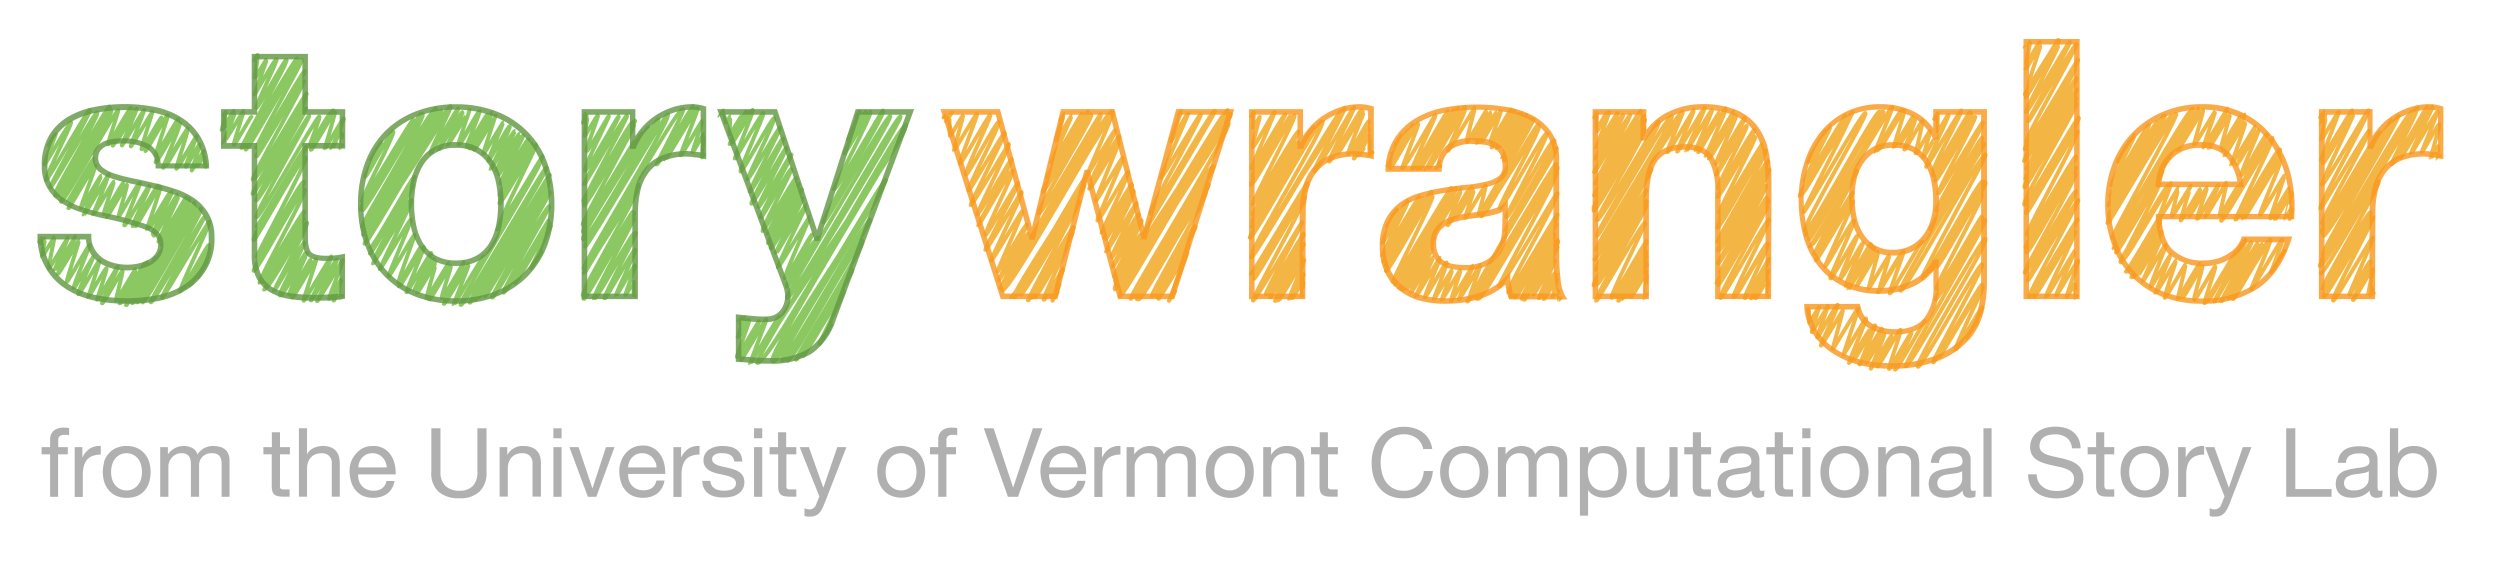 <svg id="Layer_1" data-name="Layer 1" xmlns="http://www.w3.org/2000/svg" viewBox="0 0 448.95 101.32"><defs><style>.cls-1,.cls-2{fill:none;stroke-linecap:round;stroke-linejoin:round;stroke-width:0.72px;}.cls-1{stroke:#8bc862;}.cls-2{stroke:#f3b544;}.cls-3{fill:#649946;}.cls-3,.cls-4{opacity:0.82;}.cls-4{fill:#f89921;}.cls-5{fill:#b0b0b0;}</style></defs><title>logo</title><path class="cls-1" d="M45.14,21c-.14-.09-3,5.13-3.16,5.05s1.85-6.09,1.78-6.13-3.58,5.84-3.64,5.81,2.12-5.3,2-5.38-1.47,2.51-1.54,2.46S42.09,20,42,19.93s-2.11,3.52-2.18,3.48.83-3.23.73-3.29-.37.62-.38.61"/><path class="cls-1" d="M61.47,26.05s-.35.58-.36.58.4-3,.36-3-1.88,3.15-1.94,3.11,2.37-5.35,2.21-5.45-3.35,5.51-3.42,5.47,2-6.58,1.83-6.72-4.07,7-4.31,6.89,4-6.51,3.81-6.66S56.14,26,56.08,26s4-6,3.78-6.17S56.24,26,56.08,25.85s3.17-5.39,3.11-5.42-3.49,5.75-3.56,5.71,1.91-5.09,1.72-5.21c-.43-.26-10.76,18.43-11.3,18.09s9.74-18,9.47-18.21S46.48,36.28,46,36c-.28-.18,9-16,8.79-16.14-.5-.31-9.13,15.21-9.4,15-.59-.36,10.06-15.08,9.53-15.41-.38-.23-8.5,14.74-9,14.42-.27-.17,9.47-16.08,8.94-16.41-.27-.16-8.6,14.65-9,14.4-.17-.11,9.65-14.79,9.2-15.07-.2-.13-9.3,15.71-9.67,15.48s9.52-17.49,9.17-17.71-8.34,13.72-8.51,13.61c-.55-.34,9-15.23,8.67-15.41s-8.27,14.1-8.66,13.86,8.43-15.72,8.15-15.89c-.57-.36-9.67,16.42-10.09,16.15s9.65-16.13,9.26-16.38-9.73,16.3-10,16.09,8.54-15.55,8.07-15.85c-.32-.2-5.09,8.79-5.39,8.61s3.9-8.59,3.63-8.76S45.8,17,45.69,17s2.31-6.26,2.19-6.33-2,3.43-2.09,3.35.62-4,.49-4.13-.63,1-.64,1"/><path class="cls-1" d="M61.43,53.11s-.22.37-.23.37,0-1.51,0-1.52-1.23,2.12-1.3,2.07,1.49-3.71,1.36-3.8-2,3.55-2.17,3.47,2.63-6.91,2.5-7-4.49,7.51-4.64,7.42,3.81-7.32,3.54-7.49S56,54.11,55.84,54s3.93-7.77,3.66-7.94c-.09-.06-4.89,8.14-5,8s2.44-7.51,2.33-7.58-4.2,7.09-4.36,7,3.45-6.73,3.32-6.82S52.08,53,51.91,52.89s3.1-6.91,3-7-4.17,7.34-4.47,7.15,4.87-7.52,4.7-7.63-4.65,7.82-4.82,7.71,4.8-7.56,4.59-7.69-4.31,7.38-4.53,7.24,4.48-8.95,4.26-9.09-5.38,8.87-5.5,8.79,6.42-12.14,6-12.4c-.14-.08-6.87,11.9-7.28,11.64-.17-.11,7-10.9,6.74-11s-7,11.59-7.16,11.47,7.38-12.86,7.14-13-7,11.78-7.25,11.61S54.9,38.18,54.62,38s-7.86,12.92-8,12.83c-.42-.27,8.65-16.45,8.09-16.8S46,49,45.55,48.65s9.47-15.67,9-16-8.06,13.73-8.43,13.49c-.21-.13,9.4-17.54,8.76-17.94s-9,15.11-9.32,14.92c-.6-.37,9.77-16.74,9.53-16.89-.42-.26-8.71,14.58-9,14.4"/><path class="cls-1" d="M86.9,46.09c-.28-.17-5.34,8.75-5.43,8.69s2.82-7.32,2.74-7.36-4.32,7.3-4.49,7.19,3.88-7.37,3.63-7.53c-.09-.06-3.78,6.63-4,6.46s1.75-5.59,1.6-5.69S77,54.2,77,54.16s3.67-6.89,3.6-6.94-3.87,6.42-4,6.36,1.79-6.42,1.73-6.47-3.22,5.58-3.41,5.46,3.15-6,3-6.06-3.41,5.66-3.51,5.6,3.25-6.55,3.05-6.67S73.16,52.61,73,52.52s3.28-8.08,3.15-8.16-4.35,7.24-4.47,7.16,3.92-6.91,3.8-7S71.81,51,71.55,50.85s3.07-8.6,2.9-8.7S70,49.73,69.8,49.6s4.21-10.05,4-10.18-5.44,9-5.58,8.93,5.72-11.89,5.6-12c-.28-.17-6.61,11.1-6.84,11s7.34-11.21,6.89-11.49-6.15,10.5-6.44,10.31,7-12.8,6.77-13-7.53,12.58-7.77,12.43,8.46-13.56,8-13.86c-.33-.21-7.45,13-7.93,12.7"/><path class="cls-1" d="M97.25,45.24c-.11-.07-1.86,3.08-1.91,3s3.8-7.95,3.69-8c-.41-.25-6.21,10.83-6.61,10.58-.2-.13,6.28-11.17,6.14-11.26s-7.73,13.25-8.13,13,8.45-15.41,8.25-15.54c-.55-.34-9.87,16.7-10.28,16.45s10.67-19,10.43-19.1C98.24,34,87.49,53.46,87.08,53.2S98.77,33.43,98.52,33.27c-.5-.31-12,20.5-12.59,20.16S99.3,33,98.58,32.53,85.86,54.2,85.27,53.82,99,31.56,98.76,31.38s-14,23.31-14.39,23,14.22-24,13.78-24.3S83.43,55.18,82.75,54.76,97.69,29.3,97.05,28.9c-.24-.15-7.59,12.51-7.76,12.41S97.7,28.09,97.51,28,90,40.6,89.71,40.45c-.42-.27,6.8-14.37,6.6-14.49S90,36.71,89.7,36.53s6-10.66,5.85-10.76-5.5,9.49-5.81,9.29,5.54-9.75,5.16-10-4.67,8.1-5,7.93,4.23-8.55,4.06-8.66-4.27,7.11-4.4,7,3.81-7.22,3.74-7.27c-.28-.18-4,6.73-4.15,6.62s3.38-7.06,3.28-7.13c-.25-.16-4.24,7-4.33,6.94s3.72-7.67,3.45-7.84S87.89,29,87.71,28.92s2.7-6.85,2.63-6.9-3.45,5.77-3.56,5.7S89,20.82,89,20.77s-3.7,6.24-3.84,6.14,3.14-5.62,3-5.69-3.31,5.55-3.42,5.48,3.74-6.43,3.64-6.49-3.85,6.61-4,6.49,3.26-6,3.11-6.08S84,26.48,83.83,26.37s2.32-5.82,2.15-5.93-3.19,5.36-3.31,5.29,3.66-5.74,3.58-5.79-3.72,6.21-3.84,6.14,3.86-6,3.67-6.11-3.53,6.08-3.72,6,2-6.2,2-6.24-3.91,6.47-4,6.41,2.85-5.85,2.68-6S78.83,27.09,78.73,27s3.76-7.38,3.56-7.51-4.78,8.11-5,8,3.93-8.27,3.65-8.44c-.7-.44-15,25-15.46,24.75S81,19.75,80.62,19.53c-.7-.45-14.52,23.9-14.82,23.71-.78-.48,14.18-23,13.45-23.4-.33-.21-13.36,22.77-14,22.38C64.39,41.67,79.33,20.43,78.59,20S65.54,41.61,65.2,41.4,79,19.93,78.28,19.47,65.34,40.9,65,40.7,76.64,21,75.89,20.5c-.3-.18-10.37,17.54-10.8,17.27s10.69-17.24,10.5-17.36S65,37.79,64.81,37.65c-.53-.33,9.65-16,9.4-16.17s-9,14.79-9.16,14.66c-.37-.23,6-12.24,5.56-12.49s-4.75,8.27-5.06,8.08c-.09-.06,3.12-6.13,3-6.22s-1.85,3.17-1.94,3.12"/><path class="cls-1" d="M113.27,27c-.15-.09-7.39,13-7.94,12.71-.4-.25,8.83-14.16,8.63-14.29s-9,15.11-9.31,14.9,9.49-17.71,9.21-17.89-8.6,14.77-9,14.49c-.26-.17,9.18-14.59,9-14.71s-8.61,14.71-9,14.45c-.59-.37,9.53-14.84,9.19-15s-8.65,14.27-8.84,14.15c-.48-.3,9-13.52,8.44-13.85-.14-.09-8.46,14.43-8.86,14.17-.56-.34,9.2-13.87,8.78-14.13s-7.74,13.41-8.2,13.12c-.24-.15,7.52-14.25,7.27-14.4-.4-.25-7.63,12.58-7.8,12.47s6.5-12.23,6.31-12.35-5.67,10-6.07,9.73,4.42-9.69,4.29-9.77-3.7,6.46-4,6.31,2.18-6.26,2-6.37S105.1,24.5,105,24.42s.58-3.52.52-3.56-.76,1.34-.81,1.3.52-1.74.48-1.77-.21.35-.22.34"/><path class="cls-1" d="M126.35,27.78s-.29.47-.29.47.35-4.1.29-4.14-1.91,3.36-2,3.28,1.85-5.58,1.74-5.65-3.7,6.27-3.86,6.17,3.27-8.39,3.08-8.51-5.7,9.36-5.81,9.29c-.35-.21,5.25-9.47,5-9.62s-6.41,10.65-6.59,10.54,5.15-9.74,4.78-10c-1.12-.7-17.19,29-17.86,28.59-.5-.31,16-27.08,15.1-27.67-.38-.24-14.48,24-14.84,23.75-.53-.32,13.8-22.46,13.14-22.87-.37-.24-12.64,22.12-13.49,21.59s12.09-20,11.75-20.17-11.39,19.07-11.77,18.83c-.69-.43,11.21-17.59,10.79-17.86-.58-.36-10,17.46-10.66,17.06"/><path class="cls-1" d="M114,53.11s-.21.35-.21.34,0-2.77,0-2.81-1.44,2.46-1.51,2.41,1.9-5.29,1.75-5.38-3.3,5.48-3.38,5.42c-.26-.15,3.7-8.08,3.41-8.25s-5.26,8.9-5.48,8.77c-.39-.25,5.89-11.59,5.59-11.78s-7,11.87-7.31,11.7,7.28-11.61,7.15-11.69c-.46-.28-7.14,11.91-7.36,11.77-.38-.23,7.4-14.37,7.25-14.46-.55-.34-8.69,14.78-9.08,14.54s9.29-15.42,9.13-15.52c-.47-.3-8.78,15.2-9.29,14.88s9.33-14.83,9-15-8.12,14-8.57,13.73c-.24-.15,9.92-17.65,9.36-18s-9.25,15.22-9.44,15.1,10-15.56,9.76-15.71c-.62-.39-9.67,16-9.92,15.88"/><path class="cls-2" d="M185.13,43c-.29-.19-5.16,9-5.47,8.76-.13-.09,5.2-9.54,4.88-9.74-.16-.1-5,8.39-5.18,8.29s5.24-9.89,5.09-10c-.36-.22-5.17,8.6-5.32,8.5s4.74-10.66,4.41-10.87c-.1-.06-5.35,9-5.55,8.89s5.81-12.15,5.48-12.35c-.12-.08-6.3,10.58-6.52,10.44s6.14-11.94,5.91-12.09-5.65,9.5-5.85,9.37c-.39-.24,5.24-11.3,4.83-11.56s-6,9.94-6.16,9.86,6.35-11.7,6-11.92c-.21-.14-5.84,10.13-6.19,9.91-.17-.11,6-12.44,5.69-12.6-.12-.08-6.63,11.14-6.87,11s6.43-13,6.17-13.13-6.34,10.59-6.54,10.47c-.41-.26,5.84-12,5.42-12.3s-5.53,9.66-5.9,9.43,4.64-10.52,4.37-10.69-5.18,8.9-5.45,8.74,3.31-8.87,3.1-9-4.06,6.7-4.16,6.64,1.74-6.18,1.6-6.27-2.18,3.75-2.3,3.67-.09-3.46-.13-3.49-.54.91-.56.9,1-1.6,1-1.64-.83,1.38-.85,1.36-.33-1-.34-1-.3.5-.31.5"/><path class="cls-2" d="M189.92,52.45S189,54,189,54s1.37-3,1.26-3.09-1.45,2.49-1.52,2.44,2.34-5.06,2.23-5.13-3.34,5.75-3.52,5.63c-.34-.21,4.42-9.78,4.28-9.87-.3-.19-5.54,9.62-5.88,9.41S193,42,192.6,41.76c-.12-.07-7,11.91-7.32,11.71S193.1,41,192.83,40.84c-.42-.26-8,13.3-8.23,13.18s9.52-17.88,9.27-18-10.14,17.22-10.59,16.94S195,33.31,194.77,33.15c-.74-.47-12,20.65-12.65,20.25-.81-.51,13.69-21.73,13.15-22.07-.32-.2-13,22.44-13.72,22"/><path class="cls-2" d="M205.27,42.9c-.09-.06-4.7,7.76-4.8,7.69-.27-.17,4.8-7.68,4.7-7.74-.28-.17-4.69,7.75-4.8,7.69-.3-.2,4.64-8.17,4.4-8.32s-4.43,7.59-4.66,7.45,5.19-9.94,4.93-10.11-5,8.39-5.18,8.31,4.91-9.22,4.62-9.4-4.55,7.86-4.82,7.7,4.69-9.57,4.49-9.7-5.42,8.85-5.5,8.8c-.23-.14,4.9-10,4.72-10.09s-4.54,7.91-4.83,7.72,5.3-8.48,5.09-8.61-5.06,8.6-5.28,8.46,5.18-9.51,4.94-9.66-5.34,8.84-5.47,8.76,5.16-10.74,4.77-11c-.16-.1-5.27,8.94-5.5,8.8s4.79-11.17,4.56-11.32-4.67,7.85-4.84,7.74,4.38-10.77,4.26-10.85-5.2,8.87-5.45,8.72,5.72-9.21,5.38-9.42-4.61,8.07-4.92,7.88,4.42-8.82,4.19-9-4.87,8-5,8,4.72-11,4.59-11.1c-.62-.38-18.72,32.55-19.88,31.82-.77-.48,20.34-31.78,19.79-32.12-1.22-.77-19.19,32.34-19.92,31.88-.54-.33,18.83-30.7,17.8-31.34-.26-.16-10.54,18.19-11.13,17.82s10-17.43,9.44-17.75c-.34-.22-8,13.37-8.25,13.21s8.41-13.16,8.24-13.26c-.49-.31-8.44,14.09-8.7,13.93-.49-.31,8.14-13.65,7.94-13.77-.44-.27-6.47,11.21-6.86,11S195.68,20.15,195.4,20,188.19,32.05,188,31.9s6.7-11.22,6.27-11.49c-.09-.06-5.15,9-5.5,8.8-.08-.05,3.8-8.36,3.68-8.44s-2.64,4.61-2.82,4.5,1.54-4.76,1.49-4.79-.64,1.05-.65,1.05"/><path class="cls-2" d="M211,52.3s-1.07,1.75-1.09,1.74,3.41-8.54,3.28-8.63-4.95,8.37-5.15,8.24,5.73-9.4,5.39-9.62-5.57,9.31-5.75,9.19,7.46-12.29,7-12.59-7.49,12.78-7.85,12.56,10.32-18.35,9.68-18.75-11.32,19.77-12.06,19.31c-.38-.24,13.08-20.29,12.59-20.59-.67-.42-12.16,21-12.85,20.56s14.31-23.5,13.72-23.86c-.85-.54-14.42,24.07-14.86,23.79s18.6-31,17.53-31.63-18.76,31.65-19.5,31.19S221.9,21,221,20.44c-.64-.4-18.94,32.2-19.79,31.67s19.64-31.55,19.07-31.9-18.63,32.07-19.64,31.44,20.3-31.58,19.82-31.88-19.25,31.74-19.67,31.48c-.88-.55,20.12-29.95,19-30.63-.45-.28-19.09,31.62-19.57,31.32-1-.65,18.31-31.74,17.94-32-.54-.33-11.19,18.7-11.54,18.48-.55-.34,9.42-17.59,9-17.88-.22-.14-6.88,11.49-7.1,11.36s5-11.41,4.82-11.5-2.94,5.06-3.1,5,2-5.39,1.86-5.46a8,8,0,0,1-.43.69"/><path class="cls-2" d="M233.38,26.55c-.49-.3-7.88,13.3-8.19,13.11s8.8-13.07,8.29-13.39c-.36-.22-8.14,14-8.58,13.73s8.71-14.18,8.24-14.47c-.24-.15-7.9,13.09-8.11,13-.37-.24,8.5-14.69,8.14-14.91s-8,13.12-8.14,13c-.3-.18,7.88-15.64,7.44-15.91s-7.38,12.75-7.8,12.49,7.12-12.19,7-12.28S225.21,31.67,225,31.55c-.36-.23,6-10.82,5.79-11s-5.84,9.79-6,9.67,4.25-10,4.11-10.11-3.68,6.42-3.92,6.28S226.31,21,226.22,21A22.36,22.36,0,0,1,225,22.88s.21-2.69.15-2.72-.43.7-.43.69"/><path class="cls-2" d="M246.46,27.36s-.54.88-.54.87,0-3.22,0-3.24-1.82,3-1.87,3,2.11-4.3,2.07-4.32-2.86,4.92-3,4.83S246,23.16,245.78,23s-2.65,4.51-2.77,4.43,3-5.54,2.79-5.65-3.44,6.07-3.69,5.91,2.89-7.5,2.8-7.56-4.7,7.76-4.8,7.7,4.61-8,4.39-8.1-5.51,9.46-5.8,9.28,4.73-9.63,4.49-9.77S236.41,31,236,30.74c-.23-.15,5.74-11.25,5.51-11.39-.45-.28-16.33,27.2-16.81,26.9-.68-.42,17.08-25.8,16.16-26.38-.44-.27-15.41,25.75-15.89,25.44s13.29-23,12.53-23.52-12.42,21.32-13.07,20.92c-.35-.23,12.22-19.42,11.49-19.88-.53-.33-10.61,18.23-11.17,17.88"/><path class="cls-2" d="M233.87,53.11s-.2.35-.21.34.47-3.11.43-3.14-2,3.37-2.08,3.32,2.14-4,2.07-4-2.48,4.17-2.57,4.11,2.79-4.57,2.71-4.62S232,53,231.82,52.93s2.59-6.15,2.4-6.27S229.74,54,229.65,54s4-7.19,3.92-7.25c-.29-.18-4.33,7.5-4.59,7.34s5-7.89,4.77-8.05-4.29,7.1-4.4,7,5.08-9,4.75-9.25-5.71,9.75-6,9.58,6.31-11.24,6.06-11.4-6.51,11.12-6.83,10.92,6.72-13,6.55-13.06S225.34,54.22,225,54s9.78-18.27,9.31-18.56-8.79,14.86-9.14,14.64,10.18-16.9,9.67-17.22c-.28-.18-9.91,16.48-10.19,16.3"/><path class="cls-2" d="M295.72,52.9s-.4.65-.41.65.52-4.73.47-4.77-2.8,4.72-2.91,4.65,3.09-6.11,3-6.16c-.23-.14-3.79,6.21-3.86,6.16s3.8-6.81,3.71-6.87-4.35,7.26-4.49,7.18c-.3-.19,4.7-8,4.62-8.05s-5,8.53-5.23,8.38,5.22-8.79,4.92-9-4.88,8.42-5.16,8.25,5.22-8.7,5-8.85S290.24,53.12,290,53s6-9.51,5.74-9.69-6,10.41-6.35,10.17S295.66,40,295.5,39.92c-.49-.3-8.65,14.27-8.84,14.15-.61-.38,9.35-17,9-17.19s-8.4,14.4-8.83,14.13,9.43-14.55,8.85-14.91c-.39-.25-8.91,15.53-9.48,15.17s10-16.81,9.41-17.17c-.24-.15-8.69,14.56-9,14.38-.57-.36,10.42-17.87,9.93-18.17s-9.8,16.52-10.18,16.29"/><path class="cls-2" d="M317.53,53.11s-.2.35-.21.34.17-3.33.12-3.36-2.05,3.57-2.18,3.49,2.15-4.32,2.06-4.38-2.29,4-2.44,3.92,2.84-4.44,2.73-4.51-3,5.13-3.14,5,3.33-7,3.24-7.11-4.14,7.22-4.41,7.06,4.56-9.63,4.23-9.83-5.63,9.6-5.9,9.43,6-9.17,5.69-9.37-5.63,9.74-6,9.53,6.59-13.79,6.43-13.89c-.54-.34-8.34,14.38-8.81,14.09s8.66-16.33,8.44-16.46c-.56-.35-8.48,14.35-8.83,14.13-.18-.12,9.43-14.89,9-15.2s-8.79,15.16-9.28,14.85c-.19-.12,9.52-15.08,9-15.39-.2-.12-8,13.77-8.42,13.48-.16-.1,8.71-15.29,8.29-15.56S309,47.64,308.47,47.32c-.23-.15,9.81-16.57,9.28-16.91S309.13,45.34,308.62,45s9.15-14.09,8.75-14.34c-.17-.11-8.66,14.29-8.85,14.16s9.44-15.63,9-15.9-8.73,14.75-9.08,14.53,9.18-16,8.6-16.38S308.9,41.22,308.4,40.9s8.71-13.81,8.25-14.09-7.35,12.82-7.82,12.52,7.76-13.25,7.58-13.35S309,38.44,308.73,38.27s6.74-13.49,6.47-13.66-6.56,11-6.77,10.84,7-11.92,6.66-12.16S308.84,34,308.51,33.81s5.47-11,5.16-11.2-5.3,8.88-5.48,8.77,5.39-10.12,5.18-10.26-5.05,8.53-5.25,8.4S312,21,311.74,20.83c-.09-.06-4.76,7.82-4.85,7.76s4.6-8.47,4.48-8.55-4.95,8.19-5.07,8.12,3.88-8.52,3.6-8.69-4.8,8-4.93,7.9,3.87-7.19,3.8-7.23S304.59,27,304.51,27s3.08-7.12,2.92-7.22-4.53,7.44-4.61,7.39,3.47-7.7,3.31-7.81-4.78,8-4.94,7.91,3.16-7.53,3.05-7.6-4.58,7.83-4.81,7.69,2.94-7.34,2.87-7.39c-.93-.58-14.47,25.29-15.43,24.69s15.68-23.84,15.06-24.23c-.95-.59-14.57,24.89-15.28,24.45-.56-.36,14.31-23.48,13.56-24s-13,21.7-13.4,21.46c-.53-.34,11.8-20,11.05-20.52-.32-.2-10.46,18.1-11.07,17.72-.36-.22,9-15.88,8.48-16.21-.32-.2-8.64,14.8-9.08,14.52s9.6-14.71,9.05-15c-.37-.24-8.56,14.83-9.07,14.51-.33-.2,9.5-14.2,9-14.53-.21-.13-8.24,14.15-8.67,13.88s9.37-14.93,8.9-15.23-8.17,13.91-8.54,13.68,8.69-14.26,8.44-14.42-8.59,14.65-9,14.39,8.68-15,8.36-15.21-8,13.27-8.22,13.14,6.51-12,6.19-12.18-5.79,9.52-5.9,9.45,6.35-9.48,6-9.7c-.13-.08-6.23,10.45-6.45,10.32s5.48-10.11,5.19-10.3-4.62,8.05-4.92,7.87,4.27-8,4-8.19-3.85,6.34-3.93,6.29,2.49-6.45,2.35-6.54-2.13,3.57-2.2,3.53,1.7-3.22,1.66-3.24-1.53,2.72-1.65,2.64,0-2.67,0-2.7l-.47.77"/><path class="cls-2" d="M345.21,43.4c-.18-.12-5.59,9.48-5.84,9.33s2.66-7.55,2.5-7.64-4.37,7.56-4.62,7.4,4.21-6.62,4.06-6.71-3.72,6.15-3.8,6.1,1.89-5.9,1.76-6-3.62,6-3.72,6,1.85-6.59,1.72-6.67-3.74,6.22-3.85,6.16,3.42-6.72,3.21-6.85S332,52.11,331.9,52s4.44-7.85,4.18-8-4.41,7.51-4.61,7.38S336.23,44,336,43.85s-4.27,7.1-4.39,7,3.1-7.08,2.91-7.19-3.73,6.5-4,6.35,3.19-7.53,3-7.67-4.53,7.86-4.81,7.69,4.56-10.24,4.23-10.44-5,8.44-5.19,8.3,5.32-11.58,5-11.75-6.42,10.8-6.66,10.65,6.9-12,6.61-12.22c-.13-.09-6.55,11.29-6.91,11.06-.11-.07,7-11,6.86-11s-6.5,10.77-6.66,10.67,6.87-13,6.71-13.08-6.85,11.94-7.29,11.66c-.22-.13,8.33-13.14,8.11-13.27S325.17,44.43,325,44.32"/><path class="cls-2" d="M347.35,25.05c-.09-.05-1.91,3.32-2,3.25s1.38-4.74,1.27-4.81-2.52,4.2-2.6,4.15,1.38-5.84,1.23-5.93S342.13,27,342,26.9s2.07-5.26,1.89-5.38-2.52,4.35-2.66,4.26,2.41-4.71,2.29-4.78-3.32,5.57-3.44,5.5,2.1-6.6,1.9-6.73S337.52,27,337.44,27s4.44-7.15,4.15-7.32-4.71,7.72-4.79,7.67c-.26-.16,3.26-8,3-8.16S325.19,43.24,324.86,43s14-22.59,13.35-23-13.6,22.41-13.9,22.23,13.52-22,13.25-22.17c-.8-.5-12.5,21.94-13.37,21.4S335.57,20.63,335,20.29s-10.81,18.06-11.15,17.84c-.18-.11,8.83-17.32,8.52-17.51-.5-.31-8.46,14.76-9,14.42-.33-.21,9.74-14.66,9.31-14.93-.15-.1-9.26,15.27-9.47,15.14-.46-.29,8.37-14.37,8.21-14.47s-7.09,11.89-7.34,11.74,4.82-9.82,4.71-9.89-3.93,6.7-4.12,6.58,3.37-5.65,3.25-5.72-2.62,4.44-2.73,4.37"/><path class="cls-2" d="M345.76,57.7c-.23-.14-5.13,8.86-5.43,8.68s3.09-6.45,2.91-6.57-3.81,6.58-4,6.44,2.27-6.83,2.06-7-4,6.65-4.1,6.56,2.55-5.41,2.45-5.48-3.62,5.92-3.68,5.88,2.56-6.1,2.4-6.19-3.06,5.23-3.21,5.13,3-5.93,2.78-6.06-3.76,6.47-4,6.34,4-6.26,3.93-6.32-3.46,5.83-3.59,5.75,2.59-6.35,2.46-6.42-3.62,6.3-3.85,6.16c-.07,0,2.95-5.14,2.79-5.23s-3.48,5.87-3.62,5.79,3.21-7.85,3.05-7.95-3.89,6.43-4,6.38,2.73-8.1,2.58-8.19-4.47,7.33-4.55,7.28,1.85-6.85,1.78-6.9-3.76,6.37-3.91,6.27,3.25-7.17,3-7.31-3.53,5.94-3.66,5.86S328.32,55,328.26,55s-2.8,4.7-2.9,4.64,1.35-4.45,1.3-4.48S325,58,324.93,57.93s-.12-2.5-.17-2.53a2.13,2.13,0,0,0-.16.25"/><path class="cls-2" d="M355,57.83c-.11-.07-2,3.27-2,3.24s3.21-5.76,3-5.89-4.77,7.87-4.88,7.8c-.37-.23,5.16-11.37,5-11.45-.41-.26-7.69,12.76-7.89,12.63s8.06-12.75,7.65-13c-.24-.16-8.39,14.13-8.71,13.94s9.3-17.35,8.79-17.67-11,18.81-11.53,18.45c-.83-.52,12.9-22.46,12.1-23-.63-.39-13.62,23.32-14.3,22.89-.47-.3,14.79-26,14.27-26.29-.16-.1-8.44,14.57-8.92,14.27-.25-.15,8.78-14.57,8.32-14.86-.22-.14-7.62,13.29-8.11,13s8.62-16.6,8.1-16.93-7.58,13.19-8.06,12.89,9.18-14.76,8.73-15-9.06,15.06-9.31,14.9,9-14.11,8.77-14.23c-.48-.3-9,15.53-9.5,15.2s10.52-15.77,10-16.11-9.39,16.45-10,16c-.23-.15,10.11-15.67,9.49-16s-10.15,17.75-10.83,17.33c-.39-.25,11.66-22,11.41-22.18-.86-.54-14.53,24.92-15.28,24.45s15.32-26.22,15-26.42S347,41.37,346.64,41.16c-.17-.1,9.79-16.1,9.3-16.4-.31-.19-7.75,13.34-8.18,13.08s8.79-15.56,8.3-15.87c-.2-.12-7.85,13-8,12.85-.38-.24,7-13.64,6.63-13.87s-6.73,11.79-7.18,11.5c-.13-.08,6.75-11.79,6.49-12s-6.42,11.24-6.86,11,7-11.14,6.69-11.34S347.58,31,347.18,30.74s5.3-10.75,5.06-10.9S346.06,30,345.93,30c-.3-.19,4.19-9.26,4-9.38s-1.86,3.17-1.94,3.11,0-3.31,0-3.35-.64,1-.64,1"/><path class="cls-2" d="M372.93,53.13s-.23.39-.24.39,0-2.47-.1-2.51-1.36,2.43-1.47,2.36,2.22-6.48,2.06-6.58-3.79,6.4-3.94,6.31S372.73,45,372.63,45s-5,8.37-5.17,8.27c-.38-.23,5.54-11.4,5.12-11.66-.16-.1-7.05,11.9-7.33,11.73s8.12-13.89,7.89-14-8.45,14.25-8.78,14,9.16-17.26,8.87-17.44-8.9,14.63-9.08,14.52c-.55-.34,9.11-15.8,8.65-16.09S364,49.23,363.63,49s9.53-17.53,9.1-17.8c-.58-.36-8.31,14.47-8.83,14.14s9.32-15,8.87-15.29-8.56,14.73-9,14.44,9.33-16.08,9.05-16.25-8.43,14.15-8.72,14,9-14,8.71-14.19S364.34,42.28,364,42.06s9.61-18.16,9.07-18.49-8.93,15-9.24,14.77c-.62-.39,10.07-16.85,9.47-17.23-.31-.2-9.35,15.92-9.77,15.65-.69-.43,9.63-17.89,9.35-18.07-.52-.32-9,15.13-9.33,14.93-.57-.36,9.79-15.75,9.24-16.09s-8.86,14.63-9.07,14.5,9.77-15.64,9.18-16c-.2-.13-8.39,14.69-9,14.34-.25-.16,9.44-16.12,9-16.4-.2-.12-9.06,15.24-9.39,15-.54-.34,9.6-16.31,9.09-16.63S364,27,363.6,26.8s9.92-15.85,9.58-16.07c-.15-.09-8.87,15.1-9.28,14.85-.58-.36,9.34-17.46,9-17.65s-8.52,14-8.7,13.91S372,7.73,371.71,7.53s-7.55,12.79-7.87,12.59,6-11.62,5.71-11.81-5.6,9.24-5.73,9.16c-.32-.21,6.33-10,5.93-10.23-.15-.09-5.82,9.91-6.09,9.74s6-9.72,5.91-9.8-5,8.74-5.34,8.54,2.3-7.38,2.14-7.48-2.49,4.25-2.61,4.17,2.76-4.78,2.58-4.88-2.33,4-2.45,3.91.77-3.83.68-3.88-.29.53-.32.51-.37.07-.38.06-.25.41-.26.4"/><path class="cls-2" d="M425.83,26c-.26-.16-8.42,14.37-8.82,14.12s8.8-16.4,8.45-16.62-8.57,14.1-8.75,14c-.62-.39,9.07-17.4,8.62-17.68-.17-.11-7.95,13.52-8.3,13.3s5.73-12.39,5.55-12.5-5.19,8.9-5.46,8.74,5.47-9.41,5.29-9.52-5.53,9.1-5.64,9,3.39-8.72,3.26-8.8-3.11,5.14-3.18,5.09.93-4.27.87-4.31-.88,1.49-.91,1.47.62-2.25.59-2.27-.5.81-.5.81.18-.37.17-.38-.41.67-.41.67"/><path class="cls-2" d="M438.15,28s-.4.67-.41.66.18-2.41.13-2.44-1.34,2.28-1.4,2.24,1.77-6,1.59-6.16-3.09,5.19-3.19,5.12,3-7.23,2.84-7.35-4.65,7.63-4.74,7.58c-.26-.17,4.06-8.41,3.88-8.52s-5.62,9.4-5.8,9.28c-.35-.21,5-9.15,4.85-9.25s-6,10.56-6.44,10.32c-.12-.08,4.58-9.24,4.42-9.34-.38-.24-16.41,28.17-17.27,27.63-.62-.38,18.23-28,17.53-28.44-1-.64-16.21,28.28-17.26,27.62-.55-.34,17.22-26.35,16.33-26.9s-15.52,26.07-16.07,25.72,14.06-24.71,13.57-25c-.23-.15-12.71,22-13.47,21.55-.38-.24,12.5-20.62,12.29-20.75s-12,20.51-12.59,20.15,11-17.65,10.53-18-9.9,16.69-10.28,16.45"/><path class="cls-2" d="M426.27,52.65s-.44.74-.45.73.31-1.77.26-1.8-.75,1.35-.81,1.31,1-4.52.81-4.61-3.32,5.75-3.52,5.63,3.38-6.84,3.12-7-3.62,6.15-3.78,6.05,4.45-10.16,4.22-10.3S419.29,54.17,419,54c-.52-.33,7.45-14.82,7.19-15s-8.44,14.56-8.91,14.26,8.8-14.91,8.44-15.13c-.53-.33-8.41,13.87-8.6,13.75-.51-.32,10.69-18.92,10-19.33-.37-.23-9.79,16.88-10.34,16.54"/><path class="cls-1" d="M37,29.81s-.08.14-.08.13-.31-1.85-.37-1.88-1,1.78-1.08,1.73,1.16-2.63,1.13-2.65-2.14,3.49-2.17,3.47S36,26.05,35.81,26s-2.31,4-2.45,3.93,1.87-4.92,1.72-5-2.92,5-3.07,4.92,3.43-5.31,3.31-5.39-3.47,5.94-3.64,5.83,2.13-6.62,1.93-6.74-3.69,6.37-3.9,6.23,4.12-6.64,4-6.7-4.32,7.11-4.41,7.05,3.24-7.8,3-8c-.1-.06-4.09,7.11-4.34,7S32.13,21.48,32,21.4s-3.86,6.51-4,6.41,2.29-7,2.13-7.14-3.85,6.54-4,6.44,3-6,2.85-6-3.39,5.78-3.55,5.68,2-6.64,1.93-6.68-3.74,6.24-3.86,6.17,2.49-6.46,2.4-6.52-3.9,6.41-4,6.36,2.76-6.5,2.63-6.58S21.22,25.33,21,25.18s3.41-5.28,3.24-5.39-3.76,6.48-4,6.35,3.4-6.65,3.24-6.75S19.59,26,19.43,25.9s1.92-6,1.79-6.08c-.37-.23-9.77,16.71-10.25,16.4s9.41-16,9-16.29-9.23,15.4-9.52,15.23S20,19.5,19.78,19.37c-.41-.26-9.49,16-9.86,15.77s10-15.84,9.72-16-9.29,15.51-9.57,15.33S18,20.56,17.45,20.22c-.38-.23-8.11,13.6-8.39,13.42S16.48,20,16.12,19.77,8.59,32.52,8.27,32.32,13,22.13,12.75,22,8.14,29.62,8,29.54s2.08-5.38,2-5.45a21.36,21.36,0,0,0-1.24,2"/><path class="cls-1" d="M28,46.28c-.21-.13-5.18,8.68-5.35,8.57s4.12-7.6,3.85-7.77-4.29,7.19-4.43,7.1,4.07-6.77,3.92-6.86-4.28,7.32-4.49,7.19,3-6.09,2.87-6.15S21,54,20.84,54s1.32-5.24,1.15-5.35-3.46,6-3.65,5.85,3-6.53,2.85-6.62-3.59,6.06-3.73,6,1.87-5.58,1.67-5.71-3.22,5.32-3.29,5.27,2.17-6.5,2-6.6-3.55,6.2-3.78,6,2.76-6.65,2.69-6.69-3.4,5.71-3.52,5.64c-.27-.17,3-7.67,2.85-7.78S12.16,50.73,12,50.61s2.28-7.33,2.17-7.4-3.62,6.13-3.77,6,3.28-6.7,3.19-6.75-3.71,6.12-3.79,6.07,2.51-5.81,2.42-5.87-3.29,5.66-3.46,5.55,1.08-5.54,1-5.58S7.57,46.24,7.51,46.2s.63-3.28.57-3.32-.6,1.06-.64,1,0-1,0-1.06-.38.62-.38.62"/><path class="cls-1" d="M37.17,47.07c-.09-.06-1.68,2.86-1.76,2.81s2.3-4.31,2.26-4.34c-.21-.13-3.27,5.64-3.46,5.52s3.46-5.47,3.31-5.57-3.46,5.85-3.6,5.76,3.88-6.55,3.69-6.67-4.18,7.2-4.41,7.05,4.62-7.45,4.34-7.63-4.86,8.52-5.19,8.31S37.9,40,37.63,39.82s-8.25,13.79-8.52,13.63,7.68-14.2,7.47-14.33S27.46,54.53,27.09,54.3s9.59-16.44,9-16.82-9.95,17.2-10.52,16.84c-.21-.13,9.84-16.81,9.64-16.94S25.13,54.63,24.61,54.31c-.22-.14,10.92-17.34,10.3-17.72-.21-.13-10.59,18.22-11.16,17.86S35.21,36.48,35,36.36c-.34-.21-10.62,17.53-10.86,17.38-.6-.37,10.46-17.18,9.83-17.57-.25-.15-4.71,8.07-4.94,7.92s5.16-8.24,5-8.35-4.8,7.92-4.91,7.86,4.47-8.08,4.34-8.16-4.81,8.13-5,8,3.66-7.93,3.5-8-4.11,7-4.32,6.91S32,35,31.92,34.94c-.25-.15-4.23,7.31-4.47,7.16s3.6-7.6,3.48-7.68-3.83,6.47-4,6.38,3.59-5.94,3.46-6-3.89,6.51-4,6.43,2.65-7.55,2.4-7.7-4.28,7.22-4.45,7.12,4.29-7.18,4.06-7.32S24,40.69,23.83,40.62s3.19-7.16,3-7.28-4.24,7.32-4.49,7.17,3.05-7.54,2.79-7.7S21.39,39,21.29,38.94s1.65-5.65,1.5-5.74S19.3,39,19.2,39s3.07-6,2.91-6.09-3.32,5.69-3.48,5.58,1.91-5.8,1.82-5.86-3.63,6-3.71,5.94,2.76-6.6,2.55-6.74-4.14,6.9-4.26,6.82,4.72-7.31,4.57-7.4-4.27,7.24-4.45,7.13,3.12-6.72,3-6.81-3.45,5.9-3.62,5.8,2.79-7.51,2.57-7.65-4.69,7.8-4.82,7.72,4.75-8.85,4.63-8.93c-.34-.21-4.54,7.59-4.68,7.5"/><path class="cls-1" d="M146.85,42.66c-.23-.14-5.18,9.06-5.52,8.85s5.14-8.11,5-8.19c-.31-.2-4.85,8.12-5,8-.34-.21,4.67-9.12,4.54-9.21-.28-.17-4.59,8.06-4.91,7.86s4.57-10.94,4.45-11-5.59,9.18-5.7,9.11c-.31-.19,5.18-11.13,5.06-11.2-.28-.18-5.29,8.71-5.4,8.64-.36-.23,5.08-9.7,4.71-9.93-.21-.12-5.31,9.25-5.65,9S144.36,34.26,144,34s-5.82,9.87-6.07,9.71,5.74-10.6,5.55-10.73-5.45,9.09-5.62,9,5.41-9.82,5.11-10-5.81,9.65-6,9.55c-.39-.24,5.43-11,5.13-11.17s-5.25,8.87-5.46,8.74c-.42-.26,5.82-11.14,5.47-11.35-.2-.13-5.58,9.6-5.88,9.41s5.22-10.52,5-10.65-6,10.29-6.29,10.08,6-11.53,5.69-11.72-5.64,9.79-6,9.57c-.17-.1,5.69-11.37,5.45-11.52s-5.64,9.44-5.83,9.32,5.1-10.75,4.76-11-5.67,9.76-6,9.57,4.37-10.34,4.09-10.52-5,8.33-5.14,8.22,3.49-8.63,3.23-8.79c-.08-.05-3.7,6.18-3.81,6.11s3.54-5.64,3.32-5.77-3.54,5.94-3.67,5.86,3.15-5.81,3-5.88-2.43,4.28-2.61,4.17,1.75-3.29,1.7-3.32-2.08,3.42-2.12,3.4.19-3.35.13-3.38-.76,1.29-.79,1.26-.39-2.29-.43-2.32-.69,1.12-.7,1.11"/><path class="cls-1" d="M140,56.86c-.26-.17-5.19,8.57-5.31,8.5s3.09-8,2.94-8.09-4.41,7.56-4.63,7.42,3.48-6.91,3.34-7-3.86,6.55-4,6.45,2.35-6.54,2.21-6.62-1.85,3.13-1.93,3.08,1.81-3.09,1.76-3.12-1.85,3.08-1.9,3.05,1.69-3,1.66-3-1.4,2.43-1.48,2.38,1.18-2.87,1.15-2.89-.75,1.33-.81,1.29.22-1.19.19-1.21-.39.65-.4.65.08-.44.07-.45-.19.32-.2.32"/><path class="cls-1" d="M149.28,58.37c-.11-.07-2.11,3.53-2.18,3.49s4.64-9.45,4.42-9.58S144.37,64.1,144.2,64c-.5-.31,9.29-15.28,8.86-15.55-.17-.11-9.82,16.35-10.11,16.17s12.66-20.89,11.92-21.36-12.63,22-13.43,21.5c-.64-.39,15.22-25,14.83-25.29-.67-.41-15.2,25.62-15.78,25.26-1-.66,18.32-30.79,17.95-31-.68-.42-18.63,31.67-19.47,31.15s20.64-32.24,20.11-32.57-19.65,33-20.34,32.54c-1.31-.82,24.45-42.13,24-42.42s-24.82,43.48-26.51,42.42c-1.54-1,27.76-41.27,26.3-42.18-1-.6-24.89,43.53-26.55,42.49-.71-.44,26.43-43.81,25.73-44.25S142.36,54.15,141.33,53.5c-.53-.33,19.12-32.28,18.54-32.65s-11.62,19.36-12,19.14c-.63-.4,11.42-19.7,10.72-20.14-.21-.13-8.33,14.45-8.83,14.13-.15-.09,7-13.6,6.54-13.91-.16-.1-4.5,7.67-4.71,7.54s4-7.41,3.87-7.51-3,5.15-3.17,5.07,2.31-5,2.15-5.14-.57.93-.58.92"/><path class="cls-2" d="M411.45,38.88s-.27.43-.27.43.56-2,.52-2-.74,1.31-.8,1.27.71-1.3.68-1.32-1.2,2-1.22,2,1.26-4.58,1.19-4.62-2.92,4.87-3,4.81,2.64-5.56,2.54-5.62-3.25,5.49-3.38,5.41,2.63-7.59,2.52-7.67-4.14,7.15-4.37,7,4-9.55,3.66-9.75S403,39.45,402.88,39.37s6.89-11.12,6.49-11.37-6.54,11-6.79,10.86,6.79-10.68,6.66-10.75-6.43,10.83-6.67,10.68,7.27-11.68,6.87-11.93c-.23-.14-7.3,12.2-7.53,12.06-.47-.29,7.89-11.76,7.42-12s-7.68,12.72-7.87,12.6S408.39,25,408.15,24.8s-8.89,15.13-9.29,14.87c-.15-.09,9.08-14.25,8.72-14.48-.09-.06-4.76,7.89-4.88,7.81s4.7-8.63,4.37-8.84-4.24,7.46-4.54,7.27,3.21-7.88,3.07-8-4,6.5-4,6.46,3.5-7.08,3.41-7.14-4.24,7-4.33,6.92,2.69-7.45,2.5-7.57-3.64,6-3.72,5.95,3.83-7.39,3.72-7.46-3.87,6.5-4,6.41,3.36-6.2,3.27-6.25-3.42,5.76-3.55,5.68,1.67-5.83,1.56-5.89-3.75,6.23-3.85,6.17,3.5-7.15,3.43-7.2-4.2,7-4.35,7S397.93,20,397.8,20s-3.69,6.18-3.81,6.1,1.79-6.22,1.64-6.32-4.5,7.42-4.6,7.36,4-7.66,3.88-7.72c-.26-.16-14.58,24.53-15.11,24.2-.88-.55,14.59-23.71,14-24.07-.8-.5-14,23.53-14.49,23.2-.32-.2,12-22,11.49-22.32S378.7,40.25,378.48,40.12c-.66-.42,12.16-18.91,11.53-19.31S378.92,39,378.72,38.88c-.65-.41,10.61-17.73,10-18.14-.46-.28-9.51,16.52-10.09,16.15-.3-.18,9.18-14.77,8.81-15S379.27,35.42,379,35.28c-.43-.27,7.19-12.62,6.89-12.8s-6.36,11-6.74,10.79c-.19-.12,4.31-8.94,4.2-9s-2.87,4.88-3,4.8,2.43-3.78,2.29-3.87-2.22,3.69-2.28,3.65"/><path class="cls-2" d="M402.53,32.9c-.16-.1-3.56,5.9-3.65,5.84s3.19-5.11,3-5.2-3.12,5.26-3.24,5.18,1.31-5.8,1.18-5.88-3.59,6.21-3.8,6.08,2.52-5.61,2.37-5.7-3.63,6.23-3.82,6.11,1.88-5.58,1.77-5.65-3,5.17-3.16,5.06,2.13-4.78,2-4.83-3.43,5.79-3.56,5.71,1.74-5.92,1.69-5.95-2.93,5-3.06,4.88,3.3-5.13,3.21-5.19-3.4,5.67-3.5,5.61,1.32-5.26,1.26-5.3-3.35,5.78-3.54,5.66S390,33,389.9,32.92c-.27-.16-8,13.59-8.36,13.38s8.2-12.6,7.8-12.85-8,14-8.53,13.66,8.75-13.78,8.61-13.87c-.36-.22-7.87,13-8.06,12.91s6.79-13,6.42-13.24S380.31,45.56,380,45.36,388.87,31,388.3,30.61c-.27-.17-8.56,14.15-8.76,14"/><path class="cls-2" d="M401.63,45.28c-.28-.17-5.56,9.33-5.75,9.21S398,48,397.82,47.86s-3.55,6.2-3.78,6,1.65-6,1.48-6.09-3.33,5.72-3.51,5.61,3.12-5.94,3.05-6c-.22-.14-3.93,6.5-4,6.44s1.54-6.23,1.41-6.31-3.51,6.09-3.72,6,2.07-6.61,2-6.68-3.56,5.94-3.67,5.87,2.79-6.83,2.68-6.89-3.34,5.82-3.55,5.69,2.9-7.4,2.71-7.52-4.06,6.7-4.15,6.64S388.1,43.05,388,43s-3.89,6.44-4,6.38,4.38-7.68,4.22-7.78-4.93,8.35-5.14,8.22,4.63-7.56,4.45-7.67S383,50,382.72,49.84c-.09-.06,5.28-8.09,5-8.26s-4.35,7.49-4.59,7.34,5-8.75,4.74-8.93-5,8.75-5.35,8.56,5.75-8.79,5.4-9c-.13-.08-5.63,9.41-5.81,9.3s6-9.79,5.81-9.91-5.87,10-6.15,9.84"/><path class="cls-2" d="M410.31,45c-.13-.09-2.4,4-2.49,4s2.25-5.83,2.05-6-5.46,9.08-5.61,9,3.78-8.78,3.46-9S401.23,53.9,401,53.78s6.59-10.33,6.35-10.48-6.06,10.33-6.34,10.16,5.46-9.45,5.22-9.6-5.66,10-6.07,9.72c-.25-.16,5.45-9.75,5.26-9.87s-6.39,10.53-6.53,10.44,5.64-10.5,5.43-10.64c-.4-.24-6.52,10.81-6.69,10.7s6-10.85,5.62-11.11-6.48,11.32-6.91,11"/><path class="cls-2" d="M258.63,29.83s-.26.45-.27.44.26-1.19.24-1.21-.7,1.21-.74,1.18"/><path class="cls-2" d="M268,47c-.17-.1-4.27,7.33-4.49,7.19s4.5-6.83,4.32-7-3.75,6.62-4,6.44c-.11-.07,2.1-5.9,2-6s-3.71,6.23-3.85,6.14,2.67-6,2.57-6.05-3.87,6.46-4,6.38,1.85-5.53,1.73-5.6-3.33,5.54-3.42,5.48,2-5.37,1.89-5.45-3.23,5.34-3.3,5.29,2.58-6.55,2.36-6.68-3.76,6.41-3.94,6.3,2.85-7,2.74-7.11-4.3,7.08-4.39,7,3.23-7,3.12-7.09-3.84,6.34-3.92,6.28c-.28-.17,3.91-7.83,3.78-7.91s-4.28,7.36-4.51,7.22,4.74-8.29,4.65-8.35c-.32-.2-5.21,8.68-5.36,8.58s5.7-9.36,5.54-9.46c-.37-.23-5.6,9.49-5.84,9.34"/><path class="cls-2" d="M269.5,32.11c-.18-.11-3.82,6.62-4,6.48,0,0,1.43-5.21,1.29-5.3s-3.53,5.93-3.66,5.85,1.61-4.83,1.5-4.9S261.71,39,261.64,39s2.82-5.31,2.66-5.41-3.67,6.3-3.86,6.18,3.52-5.35,3.38-5.43-3.71,6.22-3.84,6.14,3.79-6.05,3.63-6.14-3.1,5.47-3.33,5.33,2.4-6,2.34-6-11.13,18.21-11.31,18.1c-.44-.28,10.65-17.71,10.14-18s-10.7,17.51-10.87,17.4C250,50.75,261,33.94,260.66,33.75s-10.2,17.12-10.56,16.9c-.16-.11,7.53-15.15,7.15-15.39S249.31,49,248.86,48.7c-.17-.1,8.69-14,8.22-14.25-.31-.19-8.16,13.34-8.29,13.26-.29-.18,7.29-11.8,6.82-12.09-.31-.2-7.05,11.53-7.16,11.46-.32-.2,6.79-11.5,6.42-11.73-.14-.09-6.44,10.76-6.64,10.64s4.65-9.43,4.47-9.54-4.3,7.3-4.49,7.18,4.75-7.44,4.58-7.55-4.07,6.87-4.23,6.77,2.52-5.1,2.37-5.2-1.8,3.07-1.88,3"/><path class="cls-2" d="M280.2,53.58s-.19.31-.2.31-.23-1.87-.29-1.9-1,1.68-1,1.65,1-3.58.9-3.65-2.27,3.89-2.38,3.81,2.56-4.34,2.51-4.37-2.33,3.85-2.38,3.82,1.93-4.12,1.82-4.19-2.69,4.6-2.82,4.51,3-6.74,2.84-6.84-3.66,6.34-3.88,6.2,4.53-8.55,4.39-8.64c-.29-.18-5.81,9.73-6,9.61s6.51-10.35,6.1-10.61-6.15,10.61-6.5,10.39,6.65-10.53,6.44-10.66-5.84,10.09-6.17,9.88c-.17-.1,5.92-10.63,5.55-10.86s-6.65,11.65-7.1,11.37,7.78-13,7.44-13.19c-.14-.09-7.75,13.33-8.17,13.07s8.87-14.51,8.4-14.8c-.19-.12-8.48,14.32-8.81,14.11-.67-.41,9.4-17.53,8.77-17.93-.21-.13-10,17.1-10.48,16.78-.25-.16,10.71-20,10.32-20.19-.56-.35-13.25,22.85-14,22.39-.38-.24,14.65-22.51,14.11-22.84S265.74,54,265.28,53.7s15.21-23.12,14.38-23.64c-.48-.3-14.18,23.64-14.6,23.37s15.25-23.48,14.35-24c-.3-.19-14.38,24.18-14.91,23.85-.83-.51,15.5-26.44,15.08-26.71s-9.1,15-9.28,14.85,9.45-15.83,8.83-16.22S271,39.27,270.52,39c-.26-.16,7.75-14.76,7.26-15.07s-8,13.77-8.44,13.5,7.51-14.36,7-14.67S267,38.13,266.8,38s10-15.29,9.48-15.61S266.55,39.18,266,38.84c-.35-.22,9.68-17.32,9.42-17.49s-4.44,7.77-4.74,7.59c-.1-.06,4.45-7.55,4.18-7.72s-4.51,7.81-4.77,7.65c-.1-.07,4.28-7.34,4.06-7.48s-4.26,7.06-4.37,7,4.75-7.32,4.56-7.44-3.8,6.62-4,6.47,4-6.65,3.76-6.8c-.08-.05-3.74,6.42-3.93,6.3s3.33-6.42,3.15-6.54-3.71,6.15-3.81,6.09,3.42-5.95,3.22-6.07-3.84,6.35-3.93,6.3S272.17,20,272,19.91s-3.91,6.75-4.14,6.61,3.81-6.67,3.69-6.75-3.41,5.63-3.49,5.58,3.41-5.62,3.29-5.69-3.48,6-3.67,5.87,2-5.49,1.83-5.57-3.44,5.7-3.53,5.64,2.83-5.35,2.73-5.41-3.42,5.67-3.51,5.61,2.62-5.59,2.52-5.65-2.85,4.88-3,4.79,2.32-5,2.22-5.08-3.31,5.75-3.51,5.62,1.49-6.09,1.42-6.13-4.72,7.85-4.86,7.76,3.22-7.2,3.06-7.3c-.43-.27-6.11,10.49-6.43,10.29s6.92-10.61,6.5-10.88-7,11.43-7.09,11.35,6.11-11.08,5.86-11.23-6.67,11-6.83,10.93,6.19-10.37,6-10.5-6.25,10.7-6.56,10.51,5.8-10.15,5.54-10.31S254,30.52,253.61,30.28c-.17-.1,4.35-9.53,4.19-9.63s-5.61,9.8-6,9.56c-.09-.05,3.06-7.93,2.88-8-.34-.22-4.81,8.09-5,8s4.26-7.64,4.1-7.74-4.37,7.5-4.6,7.36,4-6.26,3.75-6.41-2.88,4.83-3,4.77,2-3.73,1.82-3.82-2,3.27-2,3.25"/><path class="cls-3" d="M56.14,54a26.53,26.53,0,0,1-4.08-.3,10,10,0,0,1-3.51-1.18A6.52,6.52,0,0,1,46.09,50a9.06,9.06,0,0,1-.89-4.28v-19H39.69V19.6H45.2V9.67H55.3V19.6H62v7.08H55.3v15.9c0,1.74.33,2.44.62,2.72s1,.63,2.72.63a13.3,13.3,0,0,0,1.43-.07,12.16,12.16,0,0,0,1.29-.18l.6-.12v8.08l-.42.07a21.5,21.5,0,0,1-2.62.26C58,54,57,54,56.14,54ZM40.69,25.68H46.2v20a8.06,8.06,0,0,0,.77,3.8,5.49,5.49,0,0,0,2.09,2.18,8.94,8.94,0,0,0,3.15,1,34.32,34.32,0,0,0,6.66.22c.75,0,1.45-.09,2.09-.18v-6c-.26,0-.53.07-.8.09-.49,0-1,.07-1.52.07-1.69,0-2.81-.3-3.43-.92s-.91-1.74-.91-3.43V25.68H61V20.6H54.3V10.67H46.2V20.6H40.69Z"/><path class="cls-3" d="M81.89,54.55a20,20,0,0,1-7.23-1.25,15.73,15.73,0,0,1-5.55-3.61A16.07,16.07,0,0,1,65.54,44a20.6,20.6,0,0,1-1.25-7.35,20.85,20.85,0,0,1,1.25-7.38,16,16,0,0,1,3.57-5.69A16.13,16.13,0,0,1,74.66,20a19.56,19.56,0,0,1,7.23-1.28A19.76,19.76,0,0,1,89.15,20a15.57,15.57,0,0,1,9.16,9.33,20.89,20.89,0,0,1,1.25,7.38A20.64,20.64,0,0,1,98.31,44a16.07,16.07,0,0,1-3.57,5.65,15.63,15.63,0,0,1-5.59,3.61A20.18,20.18,0,0,1,81.89,54.55Zm0-34.85A18.59,18.59,0,0,0,75,20.91a14.65,14.65,0,0,0-8.56,8.75h0a20.05,20.05,0,0,0-1.18,7,19.8,19.8,0,0,0,1.18,7A15.08,15.08,0,0,0,69.82,49,14.67,14.67,0,0,0,75,52.37a19,19,0,0,0,6.86,1.18,19.36,19.36,0,0,0,6.9-1.18A14.62,14.62,0,0,0,94,49a15.22,15.22,0,0,0,3.35-5.3,19.84,19.84,0,0,0,1.18-7,20.09,20.09,0,0,0-1.18-7,14.59,14.59,0,0,0-8.59-8.75A18.92,18.92,0,0,0,81.89,19.7Zm0,28.06a8,8,0,0,1-4.09-1,7.39,7.39,0,0,1-2.64-2.57,10.86,10.86,0,0,1-1.38-3.55,20.2,20.2,0,0,1-.4-4,20.66,20.66,0,0,1,.4-4,10.58,10.58,0,0,1,1.38-3.56,7.5,7.5,0,0,1,6.73-3.56,8,8,0,0,1,4.13,1,7.92,7.92,0,0,1,2.67,2.57,10.58,10.58,0,0,1,1.38,3.56,20.65,20.65,0,0,1,.39,4,20.19,20.19,0,0,1-.39,4,10.86,10.86,0,0,1-1.38,3.55A7.5,7.5,0,0,1,86,46.8,8.25,8.25,0,0,1,81.89,47.76Zm0-21.2A6.47,6.47,0,0,0,76,29.65a9.43,9.43,0,0,0-1.25,3.23,19.38,19.38,0,0,0-.38,3.81,19,19,0,0,0,.38,3.78h0A9.75,9.75,0,0,0,76,43.7a6.44,6.44,0,0,0,2.29,2.23,7.06,7.06,0,0,0,3.59.83,7.3,7.3,0,0,0,3.63-.83,6.37,6.37,0,0,0,2.32-2.23,9.75,9.75,0,0,0,1.25-3.23,18.93,18.93,0,0,0,.37-3.78,19.3,19.3,0,0,0-.37-3.81,9.43,9.43,0,0,0-1.25-3.23,6.77,6.77,0,0,0-2.33-2.24A7,7,0,0,0,81.89,26.56Z"/><path class="cls-3" d="M114.55,53.72h-10.1V19.6h9.65v4.83a12.8,12.8,0,0,1,1-1.35,12.07,12.07,0,0,1,2.61-2.34,12.6,12.6,0,0,1,3.14-1.5,11.26,11.26,0,0,1,3.48-.54,7.89,7.89,0,0,1,2.13.34l.36.11v9.44l-.6-.12a14.59,14.59,0,0,0-1.49-.22,10.59,10.59,0,0,0-5.69.69,6.82,6.82,0,0,0-2.6,2.12A8.46,8.46,0,0,0,115,34.24a17.83,17.83,0,0,0-.44,4Zm-9.1-1h8.1V38.29A19.3,19.3,0,0,1,114,34a9.61,9.61,0,0,1,1.59-3.54,7.9,7.9,0,0,1,3-2.43,11.59,11.59,0,0,1,6.23-.78c.36,0,.68.08,1,.12V19.9a6.45,6.45,0,0,0-1.49-.2,10.22,10.22,0,0,0-3.18.49,12,12,0,0,0-2.89,1.38,11,11,0,0,0-4,4.87l-.13.31h-1V20.6h-7.65Z"/><path class="cls-4" d="M210.88,53.72h-10.1l-5.56-21-5.33,21H179.72L168.9,19.6h10.67l5.75,21.23,5.2-21.23h9.62l5.33,21.19,5.75-21.19h10.42Zm-9.33-1h8.6L220.28,20.6H212L205.9,43H205L199.37,20.6h-8.06L185.8,43.08h-.91L178.81,20.6h-8.54l10.18,32.12h8.67l5.63-22.23h.91Z"/><path class="cls-4" d="M234.4,53.72H224.3V19.6H234v4.83a12.8,12.8,0,0,1,1-1.35,11.84,11.84,0,0,1,2.61-2.34,12.53,12.53,0,0,1,3.13-1.5,11.37,11.37,0,0,1,3.49-.54,7.89,7.89,0,0,1,2.13.34l.35.11v9.44l-.59-.12a14.41,14.41,0,0,0-1.5-.22,10.54,10.54,0,0,0-5.68.69,6.82,6.82,0,0,0-2.6,2.12,8.48,8.48,0,0,0-1.43,3.18,18.43,18.43,0,0,0-.43,4Zm-9.1-1h8.1V38.29a18.72,18.72,0,0,1,.46-4.28,9.61,9.61,0,0,1,1.59-3.54,7.9,7.9,0,0,1,3-2.43,11.57,11.57,0,0,1,6.23-.78c.35,0,.68.08,1,.12V19.9a6.37,6.37,0,0,0-1.48-.2,10.22,10.22,0,0,0-3.18.49,12,12,0,0,0-2.89,1.38,11,11,0,0,0-4,4.87l-.13.31h-1V20.6H225.3Z"/><path class="cls-4" d="M318.06,53.72H308V34.51a11.21,11.21,0,0,0-1.2-5.85c-.76-1.2-2.11-1.78-4.13-1.78-2.33,0-4,.65-5,2s-1.56,3.72-1.56,7V53.72H286V19.6h9.65v3.75a10.69,10.69,0,0,1,4-3.29,13.6,13.6,0,0,1,5.85-1.36,16.16,16.16,0,0,1,6.19,1,9.5,9.5,0,0,1,3.88,2.91,11.25,11.25,0,0,1,2,4.49,28,28,0,0,1,.55,5.72Zm-9.1-1h8.1V32.85a26.7,26.7,0,0,0-.53-5.51,10.27,10.27,0,0,0-1.8-4.09,8.48,8.48,0,0,0-3.48-2.6,15.11,15.11,0,0,0-5.8-.95A12.67,12.67,0,0,0,300,21a10,10,0,0,0-4.27,4l-.14.24h-1V20.6H287V52.72h8.1V35.86c0-3.52.58-6,1.77-7.57s3.14-2.41,5.77-2.41c2.36,0,4,.75,5,2.25S309,31.69,309,34.51Z"/><path class="cls-4" d="M339.15,66.21a22,22,0,0,1-5.08-.62,16.73,16.73,0,0,1-4.76-2,11.88,11.88,0,0,1-3.61-3.45A10.18,10.18,0,0,1,324,55.11l0-.53h10l.09.37a4.7,4.7,0,0,0,2.25,3.24,8.53,8.53,0,0,0,4.06.93c2.42,0,4.12-.69,5.21-2.11a8.62,8.62,0,0,0,1.59-5.51V48.6a9.44,9.44,0,0,1-3.62,2.86,14.13,14.13,0,0,1-5.94,1.3A14.93,14.93,0,0,1,331,51.39a12.58,12.58,0,0,1-4.6-3.73,15.53,15.53,0,0,1-2.62-5.49A25.93,25.93,0,0,1,323,35.6a21.24,21.24,0,0,1,1-6.33,16.55,16.55,0,0,1,2.8-5.41,13.66,13.66,0,0,1,4.62-3.76,13.93,13.93,0,0,1,6.35-1.4A13.39,13.39,0,0,1,343.63,20,9.74,9.74,0,0,1,347.17,23V19.6h9.65V51.1a22.67,22.67,0,0,1-.56,4.65h0a11.84,11.84,0,0,1-2.44,5,14.49,14.49,0,0,1-5.37,3.89A23,23,0,0,1,339.15,66.21ZM325.09,55.58a8.89,8.89,0,0,0,1.44,4.05,10.93,10.93,0,0,0,3.3,3.16,15.39,15.39,0,0,0,4.47,1.82,20.5,20.5,0,0,0,4.85.6A22,22,0,0,0,348,63.72a13.62,13.62,0,0,0,5-3.61,10.74,10.74,0,0,0,2.23-4.56h0a21.53,21.53,0,0,0,.54-4.45V20.6h-7.65V25h-.92l-.14-.25a9.47,9.47,0,0,0-3.92-3.9,12.28,12.28,0,0,0-5.51-1.17,12.94,12.94,0,0,0-5.9,1.29,12.75,12.75,0,0,0-4.28,3.48,15.94,15.94,0,0,0-2.64,5.1,20.2,20.2,0,0,0-.91,6,24.79,24.79,0,0,0,.79,6.31,14.4,14.4,0,0,0,2.44,5.14,11.59,11.59,0,0,0,4.25,3.44,14,14,0,0,0,6.18,1.27,13.18,13.18,0,0,0,5.53-1.21,8.54,8.54,0,0,0,4-3.66l.14-.26h.92v4.86a9.58,9.58,0,0,1-1.8,6.13c-1.27,1.66-3.29,2.5-6,2.5a9.49,9.49,0,0,1-4.53-1,5.54,5.54,0,0,1-2.65-3.49Zm14.83-9.68a7,7,0,0,1-3.79-1,7.78,7.78,0,0,1-2.44-2.47,10.44,10.44,0,0,1-1.28-3.33,18.69,18.69,0,0,1-.36-3.66,15.7,15.7,0,0,1,.43-3.67,9.29,9.29,0,0,1,1.42-3.18,7.44,7.44,0,0,1,2.48-2.23,7.18,7.18,0,0,1,3.54-.83,8.05,8.05,0,0,1,4,.89,7.36,7.36,0,0,1,2.55,2.41,10.25,10.25,0,0,1,1.34,3.4,18.91,18.91,0,0,1,.4,4,12.73,12.73,0,0,1-.5,3.57,9.69,9.69,0,0,1-1.52,3.07,7.66,7.66,0,0,1-2.61,2.2h0A7.85,7.85,0,0,1,339.92,45.9Zm0-19.34a6.21,6.21,0,0,0-3.06.7,6.37,6.37,0,0,0-2.14,1.93A8.3,8.3,0,0,0,333.45,32a14.71,14.71,0,0,0-.4,3.43,18.2,18.2,0,0,0,.34,3.46,9.25,9.25,0,0,0,1.16,3,6.54,6.54,0,0,0,2.11,2.14,6,6,0,0,0,3.26.82,6.78,6.78,0,0,0,3.16-.71,6.7,6.7,0,0,0,2.27-1.91,8.63,8.63,0,0,0,1.36-2.75,11.89,11.89,0,0,0,.46-3.29,19,19,0,0,0-.37-3.77,9.23,9.23,0,0,0-1.22-3.07,6.15,6.15,0,0,0-2.19-2.08A7,7,0,0,0,339.92,26.56Z"/><path class="cls-4" d="M373.47,53.72H363.38V7h10.09Zm-9.09-1h8.09V8h-8.09Z"/><path class="cls-4" d="M426.52,53.72h-10.1V19.6h9.65v4.83a11.5,11.5,0,0,1,1-1.35,11.62,11.62,0,0,1,2.61-2.34,12.53,12.53,0,0,1,3.13-1.5,11.27,11.27,0,0,1,3.49-.54,7.83,7.83,0,0,1,2.12.34l.36.11v9.44l-.6-.12a14.18,14.18,0,0,0-1.49-.22,10.59,10.59,0,0,0-5.69.69,6.89,6.89,0,0,0-2.6,2.12A8.62,8.62,0,0,0,427,34.24a17.84,17.84,0,0,0-.43,4Zm-9.1-1h8.1V38.29A18.66,18.66,0,0,1,426,34a9.45,9.45,0,0,1,1.59-3.54,7.9,7.9,0,0,1,3-2.43,11.57,11.57,0,0,1,6.23-.78c.35,0,.68.08,1,.12V19.9a6.44,6.44,0,0,0-1.48-.2,10.22,10.22,0,0,0-3.18.49,11.65,11.65,0,0,0-2.89,1.38,11,11,0,0,0-4,4.87l-.13.31h-1V20.6h-7.65Z"/><path class="cls-3" d="M22.83,54.55A28,28,0,0,1,17.09,54,15.33,15.33,0,0,1,12,52a11,11,0,0,1-5.27-9.51l0-.51h9.67v.5A4.55,4.55,0,0,0,17,44.74h0a5.1,5.1,0,0,0,1.42,1.57,6.17,6.17,0,0,0,2.05.91,9.37,9.37,0,0,0,4.39.09,6,6,0,0,0,1.78-.65,3.76,3.76,0,0,0,1.28-1.13,2.9,2.9,0,0,0,.48-1.73c0-1.15-.78-2-2.4-2.61a54,54,0,0,0-7.52-2c-1.33-.3-2.65-.66-3.92-1.07A13.4,13.4,0,0,1,11,36.43,8.21,8.21,0,0,1,8.5,33.77a7.58,7.58,0,0,1-1-3.93,10.59,10.59,0,0,1,1.32-5.52,9.8,9.8,0,0,1,3.48-3.41,15.13,15.13,0,0,1,4.77-1.72,28.52,28.52,0,0,1,10.66,0A14.44,14.44,0,0,1,32.44,21a10.76,10.76,0,0,1,3.46,3.39,11.41,11.41,0,0,1,1.65,5.32l0,.54H27.94l0-.46a3.48,3.48,0,0,0-1.71-3.15,8.64,8.64,0,0,0-4-.87,15.77,15.77,0,0,0-1.61.09,4.86,4.86,0,0,0-1.49.38,2.9,2.9,0,0,0-1.07.79A2.25,2.25,0,0,0,18.35,30a6.51,6.51,0,0,0,2.17,1.15,27.4,27.4,0,0,0,3.24.85c1.25.26,2.51.54,3.79.84a39.3,39.3,0,0,1,3.93,1.1A13.29,13.29,0,0,1,35,35.67a8.86,8.86,0,0,1,2.52,2.79,8.34,8.34,0,0,1,1,4.12,10.63,10.63,0,0,1-5,9.46,15,15,0,0,1-5,2A29.54,29.54,0,0,1,22.83,54.55ZM7.79,43a10.43,10.43,0,0,0,1.4,4.77,10.63,10.63,0,0,0,3.37,3.4A14.38,14.38,0,0,0,17.29,53a27.43,27.43,0,0,0,11,0,13.41,13.41,0,0,0,4.67-1.82,9.6,9.6,0,0,0,4.51-8.61A7.23,7.23,0,0,0,36.62,39a7.65,7.65,0,0,0-2.23-2.47,12.55,12.55,0,0,0-3.23-1.63c-1.24-.42-2.53-.78-3.83-1.08s-2.53-.57-3.77-.83a29.49,29.49,0,0,1-3.36-.88,7.4,7.4,0,0,1-2.5-1.34,3,3,0,0,1-1.07-2.37,2.91,2.91,0,0,1,.63-1.95,3.77,3.77,0,0,1,1.43-1.07,6.29,6.29,0,0,1,1.78-.46c.62-.06,1.19-.09,1.72-.09a9.7,9.7,0,0,1,4.46,1,4.29,4.29,0,0,1,2.2,3.5H36.5A10.07,10.07,0,0,0,35.06,25a9.92,9.92,0,0,0-3.14-3.08,13.36,13.36,0,0,0-4.35-1.67,27.81,27.81,0,0,0-10.29,0,14,14,0,0,0-4.45,1.61,8.63,8.63,0,0,0-3.12,3.06,9.54,9.54,0,0,0-1.18,5,6.59,6.59,0,0,0,.83,3.42,7.19,7.19,0,0,0,2.22,2.34,12.7,12.7,0,0,0,3.23,1.54c1.25.4,2.54.75,3.84,1a53.79,53.79,0,0,1,7.65,2.07c2,.76,3.05,2,3.05,3.54a3.85,3.85,0,0,1-.67,2.31,4.89,4.89,0,0,1-1.6,1.43,7.66,7.66,0,0,1-2.06.75,10.39,10.39,0,0,1-4.85-.1,7.4,7.4,0,0,1-2.37-1.06,5.86,5.86,0,0,1-1.71-1.89h0A5.24,5.24,0,0,1,15.43,43Z"/><path class="cls-3" d="M138.21,65.31c-1,0-1.9,0-2.82-.1s-1.85-.13-2.8-.22l-.45,0V56.44l.55.06,2.62.25a17.64,17.64,0,0,0,2.62.07,3,3,0,0,0,2.28-1.2,4,4,0,0,0,.77-2.4,5.05,5.05,0,0,0-.35-1.87L128.78,19.6h10.75l7.19,21.75,6.95-21.75h10.5L150.08,57.49a11.73,11.73,0,0,1-4.29,6h0A13.77,13.77,0,0,1,138.21,65.31ZM133.14,64l2.32.19c.89.06,1.82.09,2.75.09a12.71,12.71,0,0,0,7-1.65,10.74,10.74,0,0,0,3.9-5.51L162.73,20.6H154.4l-7.24,22.67h-.85l-7.5-22.67h-8.59L141.56,51a5.9,5.9,0,0,1,.42,2.23,5,5,0,0,1-1,3,4,4,0,0,1-3,1.61,18.46,18.46,0,0,1-2.79-.06l-2.08-.2Z"/><path class="cls-4" d="M395.46,54.55a19.52,19.52,0,0,1-7.23-1.28,15.38,15.38,0,0,1-5.5-3.68,16.6,16.6,0,0,1-3.47-5.68,20.91,20.91,0,0,1-1.21-7.22,19.92,19.92,0,0,1,1.25-7.1,16.45,16.45,0,0,1,9.07-9.5,17.76,17.76,0,0,1,7.09-1.39,16.37,16.37,0,0,1,7.6,1.69,15.35,15.35,0,0,1,5.33,4.54,18.63,18.63,0,0,1,3,6.45A24,24,0,0,1,412,38.9l0,.47H388.17c.19,2.53.88,4.4,2.06,5.54h0a7.68,7.68,0,0,0,5.55,1.85,7.61,7.61,0,0,0,4.45-1.29,5.24,5.24,0,0,0,2.24-2.64l.11-.36h9.07l-.21.65c-1.32,4.07-3.37,7-6.1,8.79A17.94,17.94,0,0,1,395.46,54.55Zm0-34.85a16.84,16.84,0,0,0-6.69,1.3,15.55,15.55,0,0,0-8.54,9,19.06,19.06,0,0,0-1.18,6.74,19.65,19.65,0,0,0,1.15,6.87,15.44,15.44,0,0,0,3.26,5.34,14.22,14.22,0,0,0,5.14,3.44,18.59,18.59,0,0,0,6.86,1.21,17,17,0,0,0,9.34-2.48,14.37,14.37,0,0,0,5.46-7.6h-6.95a6.53,6.53,0,0,1-2.51,2.82,9.79,9.79,0,0,1-11.26-.66h0c-1.46-1.41-2.26-3.67-2.4-6.74l0-.52h23.95a22.83,22.83,0,0,0-.66-6.75,17.61,17.61,0,0,0-2.83-6.1,14.18,14.18,0,0,0-5-4.24A15.27,15.27,0,0,0,395.46,19.7ZM403,33.6H387.11l0-.53a10.93,10.93,0,0,1,.44-2.28,7.22,7.22,0,0,1,1.3-2.48,7.44,7.44,0,0,1,2.48-2,8.34,8.34,0,0,1,3.84-.79,6.9,6.9,0,0,1,5.34,2h0a11.08,11.08,0,0,1,2.39,5.5Zm-14.84-1h13.63a9.53,9.53,0,0,0-2-4.41h0a5.93,5.93,0,0,0-4.6-1.63,7.52,7.52,0,0,0-3.39.68,6.33,6.33,0,0,0-2.14,1.69,6,6,0,0,0-1.13,2.13A10.58,10.58,0,0,0,388.2,32.6Z"/><path class="cls-4" d="M259.59,54.55A16.65,16.65,0,0,1,255,54a10.64,10.64,0,0,1-3.76-1.88,8.9,8.9,0,0,1-2.55-3.25,11,11,0,0,1-.91-4.64,10.19,10.19,0,0,1,1.06-4.88,8.85,8.85,0,0,1,2.71-3.09,12.05,12.05,0,0,1,3.74-1.7,39.42,39.42,0,0,1,4.13-.88c1.38-.21,2.75-.39,4.06-.51a24.55,24.55,0,0,0,3.45-.57,5.62,5.62,0,0,0,2.24-1,2,2,0,0,0,.65-1.74,4.33,4.33,0,0,0-.42-2.11,2.93,2.93,0,0,0-1.1-1.16,4.52,4.52,0,0,0-1.68-.58,15,15,0,0,0-2.19-.15,6.44,6.44,0,0,0-3.93,1.05,4.69,4.69,0,0,0-1.6,3.49l0,.45H248.81l0-.53a11.13,11.13,0,0,1,1.68-5.56,11.46,11.46,0,0,1,3.75-3.55,16.47,16.47,0,0,1,5.06-1.89,32,32,0,0,1,10.7-.19,16.15,16.15,0,0,1,4.83,1.42,9.8,9.8,0,0,1,3.64,3A8.48,8.48,0,0,1,280,28.62V45.85a33.76,33.76,0,0,0,.25,4.23A7.42,7.42,0,0,0,281,53l.48.77H271l-.11-.34a13.5,13.5,0,0,1-.43-1.63c-.05-.23-.09-.45-.12-.68a12.27,12.27,0,0,1-4.6,2.56A21.14,21.14,0,0,1,259.59,54.55Zm4.87-29.76a15.65,15.65,0,0,1,2.34.16,5.61,5.61,0,0,1,2,.71,4,4,0,0,1,1.47,1.53,5.34,5.34,0,0,1,.54,2.58,2.9,2.9,0,0,1-1,2.53,6.5,6.5,0,0,1-2.63,1.22,24.89,24.89,0,0,1-3.59.59c-1.3.13-2.64.3-4,.51a40.5,40.5,0,0,0-4,.85A11.22,11.22,0,0,0,252.15,37a7.85,7.85,0,0,0-2.41,2.74,9.32,9.32,0,0,0-.93,4.4,10,10,0,0,0,.82,4.21,7.83,7.83,0,0,0,2.26,2.9A9.75,9.75,0,0,0,255.3,53a15.89,15.89,0,0,0,4.29.56,19.89,19.89,0,0,0,5.87-.88,11.38,11.38,0,0,0,4.91-3l.78-.8.08,1.11a12.1,12.1,0,0,0,.22,1.57c.08.39.17.78.29,1.17h8.05a10.33,10.33,0,0,1-.58-2.52,33.79,33.79,0,0,1-.26-4.35V28.62a7.5,7.5,0,0,0-1.25-4.54,8.74,8.74,0,0,0-3.28-2.7,15.05,15.05,0,0,0-4.52-1.33,30.8,30.8,0,0,0-10.37.19A15.21,15.21,0,0,0,254.78,22a10.51,10.51,0,0,0-3.43,3.24,9.83,9.83,0,0,0-1.47,4.54H258A5.38,5.38,0,0,1,259.93,26,7.42,7.42,0,0,1,264.46,24.79ZM263,48.53a12.16,12.16,0,0,1-2.2-.2,5.65,5.65,0,0,1-2-.74,3.86,3.86,0,0,1-1.39-1.5,4.78,4.78,0,0,1-.51-2.29,4.89,4.89,0,0,1,.51-2.35,4.59,4.59,0,0,1,1.32-1.54,6.49,6.49,0,0,1,1.88-.94,16.68,16.68,0,0,1,2.08-.53c.74-.13,1.47-.24,2.21-.33s1.39-.18,2-.31a16.07,16.07,0,0,0,1.79-.46,3.68,3.68,0,0,0,1.27-.7l.83-.74v4.5a18.1,18.1,0,0,1-.16,2.12,7.54,7.54,0,0,1-.93,2.71,6.48,6.48,0,0,1-2.35,2.33A8.61,8.61,0,0,1,263,48.53ZM269.85,38a5.56,5.56,0,0,1-.78.34,16.28,16.28,0,0,1-1.92.49c-.69.13-1.4.24-2.12.33s-1.44.19-2.15.31a17.61,17.61,0,0,0-2,.5,5.57,5.57,0,0,0-1.58.79,3.68,3.68,0,0,0-1,1.21,4,4,0,0,0-.39,1.88,3.76,3.76,0,0,0,.39,1.81,2.84,2.84,0,0,0,1,1.13,4.47,4.47,0,0,0,1.62.6,10.33,10.33,0,0,0,2,.19,7.58,7.58,0,0,0,3.91-.83,5.46,5.46,0,0,0,2-2,6.5,6.5,0,0,0,.8-2.35,16.15,16.15,0,0,0,.16-2Z"/><path class="cls-5" d="M7.47,81.59V80.3H9V79a2.07,2.07,0,0,1,.63-1.64,2.69,2.69,0,0,1,1.83-.56l.47,0a2.84,2.84,0,0,1,.48.11v1.27a2.59,2.59,0,0,0-.42-.09l-.41,0a1.44,1.44,0,0,0-.83.21.92.92,0,0,0-.29.79V80.3h1.72v1.29H10.43v7.62H9V81.59Z"/><path class="cls-5" d="M14.79,80.3v1.88h0a4,4,0,0,1,1.31-1.6,3.29,3.29,0,0,1,2-.49v1.55a3.92,3.92,0,0,0-1.5.25,2.29,2.29,0,0,0-1,.7,2.91,2.91,0,0,0-.55,1.13,5.82,5.82,0,0,0-.18,1.52v4H13.41V80.3Z"/><path class="cls-5" d="M18.68,82.93a4.06,4.06,0,0,1,.83-1.48,3.8,3.8,0,0,1,1.36-1,4.89,4.89,0,0,1,3.73,0,3.94,3.94,0,0,1,1.35,1,4.21,4.21,0,0,1,.83,1.48,6.34,6.34,0,0,1,0,3.66A4.25,4.25,0,0,1,26,88.06a3.79,3.79,0,0,1-1.35,1,5.14,5.14,0,0,1-3.73,0,3.66,3.66,0,0,1-1.36-1,4.1,4.1,0,0,1-.83-1.47,6.34,6.34,0,0,1,0-3.66Zm1.49,3.27a3,3,0,0,0,.59,1,2.69,2.69,0,0,0,.89.65,2.64,2.64,0,0,0,1.08.22,2.56,2.56,0,0,0,1.07-.22,2.59,2.59,0,0,0,.89-.65,3,3,0,0,0,.59-1,4.82,4.82,0,0,0,0-2.88,3.1,3.1,0,0,0-.59-1.06,2.59,2.59,0,0,0-.89-.65,2.56,2.56,0,0,0-1.07-.22,2.64,2.64,0,0,0-1.08.22,2.69,2.69,0,0,0-.89.65,3.1,3.1,0,0,0-.59,1.06,4.82,4.82,0,0,0,0,2.88Z"/><path class="cls-5" d="M30.15,80.3v1.31h0a3.44,3.44,0,0,1,4.37-1.17,2,2,0,0,1,.95,1.17,3.09,3.09,0,0,1,1.18-1.12,3.34,3.34,0,0,1,1.61-.4,4.56,4.56,0,0,1,1.21.15,2.54,2.54,0,0,1,.93.46,2,2,0,0,1,.6.8,2.83,2.83,0,0,1,.22,1.18v6.53H39.8V83.37a4.71,4.71,0,0,0-.07-.78,1.78,1.78,0,0,0-.26-.63,1.32,1.32,0,0,0-.53-.42,2.12,2.12,0,0,0-.87-.15,2.27,2.27,0,0,0-1.7.62,2.19,2.19,0,0,0-.62,1.65v5.55H34.28V83.37a4,4,0,0,0-.07-.8,1.52,1.52,0,0,0-.27-.62,1.31,1.31,0,0,0-.51-.42,1.92,1.92,0,0,0-.82-.14,2.2,2.2,0,0,0-1.09.25,2.68,2.68,0,0,0-.74.62,2.42,2.42,0,0,0-.41.75,2.06,2.06,0,0,0-.13.65v5.55H28.77V80.3Z"/><path class="cls-5" d="M52.06,80.3v1.29H50.28v5.53a1.47,1.47,0,0,0,0,.41.44.44,0,0,0,.16.25.85.85,0,0,0,.34.11l.56,0h.67v1.3H50.94a5.54,5.54,0,0,1-1-.08,1.44,1.44,0,0,1-.65-.29,1.15,1.15,0,0,1-.37-.58,3.41,3.41,0,0,1-.12-1V81.59H47.3V80.3h1.52V77.63h1.46V80.3Z"/><path class="cls-5" d="M55.14,76.91v4.7h0a2,2,0,0,1,.49-.7,2.68,2.68,0,0,1,.69-.46,3.85,3.85,0,0,1,.81-.27,4,4,0,0,1,.82-.09,3.7,3.7,0,0,1,1.47.25,2.34,2.34,0,0,1,.94.67,2.52,2.52,0,0,1,.51,1,5.44,5.44,0,0,1,.15,1.32v5.86H59.58v-6a1.66,1.66,0,0,0-1.8-1.79,3.18,3.18,0,0,0-1.17.2,2.33,2.33,0,0,0-.82.59,2.65,2.65,0,0,0-.49.89,3.5,3.5,0,0,0-.16,1.11v5H53.68V76.91Z"/><path class="cls-5" d="M69.56,88.64a4.1,4.1,0,0,1-2.52.75,4.56,4.56,0,0,1-1.85-.34,3.75,3.75,0,0,1-1.32-1,4.27,4.27,0,0,1-.8-1.49,6.84,6.84,0,0,1-.3-1.87,5.26,5.26,0,0,1,.31-1.86A4.58,4.58,0,0,1,64,81.4a4,4,0,0,1,1.33-1A4,4,0,0,1,67,80.09a3.63,3.63,0,0,1,2,.5,3.8,3.8,0,0,1,1.25,1.24,4.9,4.9,0,0,1,.66,1.66,7.21,7.21,0,0,1,.15,1.7H64.32a3.39,3.39,0,0,0,.14,1.11,2.47,2.47,0,0,0,.5.93,2.44,2.44,0,0,0,.88.65,3,3,0,0,0,1.25.24,2.54,2.54,0,0,0,1.53-.43,2.12,2.12,0,0,0,.78-1.31h1.45A3.62,3.62,0,0,1,69.56,88.64Zm-.36-5.72a2.48,2.48,0,0,0-.53-.8,2.42,2.42,0,0,0-1.8-.73,2.63,2.63,0,0,0-1,.19,2.52,2.52,0,0,0-1.3,1.35,3.12,3.12,0,0,0-.22,1h5.12A3.27,3.27,0,0,0,69.2,82.92Z"/><path class="cls-5" d="M86.09,88.3a5,5,0,0,1-3.58,1.18,5.58,5.58,0,0,1-3.71-1.13,4.45,4.45,0,0,1-1.34-3.59V76.91H79.1v7.85A3.34,3.34,0,0,0,80,87.27a3.47,3.47,0,0,0,2.53.85,3.13,3.13,0,0,0,2.38-.85,3.48,3.48,0,0,0,.82-2.51V76.91h1.64v7.85A4.62,4.62,0,0,1,86.09,88.3Z"/><path class="cls-5" d="M91.1,80.3v1.41h0A3.07,3.07,0,0,1,94,80.09a3.68,3.68,0,0,1,1.46.25,2.37,2.37,0,0,1,1,.67A2.52,2.52,0,0,1,97,82a5.46,5.46,0,0,1,.14,1.32v5.86H95.63v-6a1.78,1.78,0,0,0-.48-1.31,1.81,1.81,0,0,0-1.33-.48,3.13,3.13,0,0,0-1.16.2,2.24,2.24,0,0,0-.82.59,2.49,2.49,0,0,0-.49.89,3.5,3.5,0,0,0-.16,1.11v5H89.72V80.3Z"/><path class="cls-5" d="M99.38,78.7V76.91h1.47V78.7Zm1.47,1.6v8.91H99.38V80.3Z"/><path class="cls-5" d="M105.57,89.21l-3.31-8.91h1.64l2.49,7.42h0l2.43-7.42h1.53l-3.26,8.91Z"/><path class="cls-5" d="M118,88.64a4.1,4.1,0,0,1-2.52.75,4.56,4.56,0,0,1-1.85-.34,3.75,3.75,0,0,1-1.32-1,4.27,4.27,0,0,1-.8-1.49,6.84,6.84,0,0,1-.3-1.87,5.26,5.26,0,0,1,.31-1.86,4.58,4.58,0,0,1,.87-1.47,4,4,0,0,1,1.33-1,4,4,0,0,1,1.68-.35,3.62,3.62,0,0,1,2,.5,3.8,3.8,0,0,1,1.25,1.24,4.9,4.9,0,0,1,.66,1.66,7.21,7.21,0,0,1,.15,1.7H112.8a3.39,3.39,0,0,0,.14,1.11,2.47,2.47,0,0,0,.5.93,2.44,2.44,0,0,0,.88.65,3,3,0,0,0,1.25.24,2.54,2.54,0,0,0,1.53-.43,2.12,2.12,0,0,0,.78-1.31h1.45A3.62,3.62,0,0,1,118,88.64Zm-.36-5.72a2.48,2.48,0,0,0-.53-.8,2.42,2.42,0,0,0-1.8-.73,2.63,2.63,0,0,0-1,.19,2.52,2.52,0,0,0-1.3,1.35,3.12,3.12,0,0,0-.22,1h5.12A3,3,0,0,0,117.68,82.92Z"/><path class="cls-5" d="M122.31,80.3v1.88h0a4,4,0,0,1,1.31-1.6,3.27,3.27,0,0,1,2-.49v1.55a4,4,0,0,0-1.5.25,2.32,2.32,0,0,0-1,.7,2.78,2.78,0,0,0-.55,1.13,5.82,5.82,0,0,0-.18,1.52v4h-1.46V80.3Z"/><path class="cls-5" d="M127.84,87.22a1.45,1.45,0,0,0,.54.53,2.22,2.22,0,0,0,.76.28,4.14,4.14,0,0,0,.87.09,6.09,6.09,0,0,0,.72-.05,3.13,3.13,0,0,0,.7-.19,1.3,1.3,0,0,0,.52-.41,1,1,0,0,0,.21-.68,1,1,0,0,0-.43-.86,3.86,3.86,0,0,0-1.08-.47c-.43-.12-.9-.23-1.4-.33a7.47,7.47,0,0,1-1.41-.41,2.87,2.87,0,0,1-1.07-.75,1.93,1.93,0,0,1-.43-1.34,2.15,2.15,0,0,1,.3-1.16,2.49,2.49,0,0,1,.77-.78,3.79,3.79,0,0,1,1.07-.45,4.83,4.83,0,0,1,1.18-.15,7.57,7.57,0,0,1,1.4.13,3.29,3.29,0,0,1,1.12.45,2.34,2.34,0,0,1,.79.86,3.26,3.26,0,0,1,.34,1.35h-1.46a1.44,1.44,0,0,0-.71-1.17,2.58,2.58,0,0,0-.64-.25,3.51,3.51,0,0,0-.72-.07,3.67,3.67,0,0,0-.66,0,2,2,0,0,0-.61.18,1.22,1.22,0,0,0-.45.34.91.91,0,0,0-.17.56.83.83,0,0,0,.26.63,2,2,0,0,0,.68.41,5.66,5.66,0,0,0,.93.28l1,.23a9.38,9.38,0,0,1,1.07.3,3.35,3.35,0,0,1,.93.45,2.28,2.28,0,0,1,.66.72,2.13,2.13,0,0,1,.25,1.06,2.46,2.46,0,0,1-.34,1.35,2.59,2.59,0,0,1-.88.86,3.64,3.64,0,0,1-1.22.46,7.7,7.7,0,0,1-1.35.12,6.42,6.42,0,0,1-1.41-.15,3.28,3.28,0,0,1-1.19-.51,2.49,2.49,0,0,1-.83-.93,3.24,3.24,0,0,1-.34-1.4h1.46A1.64,1.64,0,0,0,127.84,87.22Z"/><path class="cls-5" d="M135.41,78.7V76.91h1.47V78.7Zm1.47,1.6v8.91h-1.47V80.3Z"/><path class="cls-5" d="M143,80.3v1.29h-1.78v5.53a1.47,1.47,0,0,0,0,.41.39.39,0,0,0,.16.25.85.85,0,0,0,.34.11l.55,0H143v1.3h-1.12a5.46,5.46,0,0,1-1-.08,1.39,1.39,0,0,1-.65-.29,1.15,1.15,0,0,1-.37-.58,3.41,3.41,0,0,1-.12-1V81.59H138.2V80.3h1.52V77.63h1.46V80.3Z"/><path class="cls-5" d="M148.07,90.39a8.47,8.47,0,0,1-.51,1.11,3,3,0,0,1-.55.73,1.87,1.87,0,0,1-.67.41,2.49,2.49,0,0,1-.85.13,4.53,4.53,0,0,1-.52,0,4.05,4.05,0,0,1-.5-.12V91.27a2.26,2.26,0,0,0,.44.15,1.91,1.91,0,0,0,.42.06,1.21,1.21,0,0,0,.75-.22,1.26,1.26,0,0,0,.46-.61l.6-1.5-3.53-8.85h1.65l2.6,7.29h0l2.5-7.29H152Z"/><path class="cls-5" d="M157.77,82.93a4.06,4.06,0,0,1,.83-1.48,3.8,3.8,0,0,1,1.36-1,4.86,4.86,0,0,1,3.72,0,3.89,3.89,0,0,1,1.36,1,4.19,4.19,0,0,1,.82,1.48,6.12,6.12,0,0,1,0,3.66,4.23,4.23,0,0,1-.82,1.47,3.74,3.74,0,0,1-1.36,1A5.12,5.12,0,0,1,160,89a3.66,3.66,0,0,1-1.36-1,4.1,4.1,0,0,1-.83-1.47,6.12,6.12,0,0,1,0-3.66Zm1.49,3.27a3,3,0,0,0,.59,1,2.59,2.59,0,0,0,.89.65,2.74,2.74,0,0,0,2.15,0,2.59,2.59,0,0,0,.89-.65,3,3,0,0,0,.59-1,4.82,4.82,0,0,0,0-2.88,3.1,3.1,0,0,0-.59-1.06,2.59,2.59,0,0,0-.89-.65,2.74,2.74,0,0,0-2.15,0,2.59,2.59,0,0,0-.89.65,3.1,3.1,0,0,0-.59,1.06,4.82,4.82,0,0,0,0,2.88Z"/><path class="cls-5" d="M167,81.59V80.3h1.49V79a2.07,2.07,0,0,1,.63-1.64,2.7,2.7,0,0,1,1.84-.56l.47,0a2.51,2.51,0,0,1,.47.11v1.27a2.26,2.26,0,0,0-.41-.09l-.41,0a1.41,1.41,0,0,0-.83.21.92.92,0,0,0-.29.79V80.3h1.72v1.29h-1.72v7.62h-1.47V81.59Z"/><path class="cls-5" d="M181,89.21l-4.33-12.3h1.76l3.51,10.66h0l3.55-10.66h1.7l-4.37,12.3Z"/><path class="cls-5" d="M193.62,88.64a4,4,0,0,1-2.51.75,4.56,4.56,0,0,1-1.85-.34,3.75,3.75,0,0,1-1.32-1,4.27,4.27,0,0,1-.8-1.49,6.84,6.84,0,0,1-.3-1.87,5.26,5.26,0,0,1,.31-1.86A4.58,4.58,0,0,1,188,81.4a3.88,3.88,0,0,1,1.33-1,4,4,0,0,1,1.67-.35,3.66,3.66,0,0,1,2,.5,3.8,3.8,0,0,1,1.25,1.24,4.9,4.9,0,0,1,.66,1.66,6.69,6.69,0,0,1,.14,1.7h-6.66a3.39,3.39,0,0,0,.14,1.11,2.47,2.47,0,0,0,.5.93,2.44,2.44,0,0,0,.88.65,3,3,0,0,0,1.25.24,2.54,2.54,0,0,0,1.53-.43,2.12,2.12,0,0,0,.78-1.31h1.45A3.59,3.59,0,0,1,193.62,88.64Zm-.35-5.72a2.48,2.48,0,0,0-.53-.8,2.7,2.7,0,0,0-.79-.54,2.56,2.56,0,0,0-1-.19,2.63,2.63,0,0,0-1,.19,2.52,2.52,0,0,0-1.3,1.35,3.12,3.12,0,0,0-.22,1h5.11A3,3,0,0,0,193.27,82.92Z"/><path class="cls-5" d="M197.9,80.3v1.88h0a4,4,0,0,1,1.31-1.6,3.27,3.27,0,0,1,2-.49v1.55a4,4,0,0,0-1.5.25,2.32,2.32,0,0,0-1,.7,2.93,2.93,0,0,0-.56,1.13,6.3,6.3,0,0,0-.17,1.52v4h-1.46V80.3Z"/><path class="cls-5" d="M203.68,80.3v1.31h0a3.44,3.44,0,0,1,4.37-1.17,1.92,1.92,0,0,1,.95,1.17,3.09,3.09,0,0,1,1.18-1.12,3.37,3.37,0,0,1,1.61-.4,4.5,4.5,0,0,1,1.21.15,2.46,2.46,0,0,1,.93.46,2.06,2.06,0,0,1,.61.8,3,3,0,0,1,.21,1.18v6.53h-1.46V83.37a4.71,4.71,0,0,0-.07-.78A1.62,1.62,0,0,0,213,82a1.36,1.36,0,0,0-.52-.42,2.19,2.19,0,0,0-.87-.15,2.27,2.27,0,0,0-1.71.62,2.23,2.23,0,0,0-.62,1.65v5.55h-1.46V83.37a4,4,0,0,0-.08-.8,1.52,1.52,0,0,0-.27-.62,1.18,1.18,0,0,0-.51-.42,1.9,1.9,0,0,0-.81-.14,2.24,2.24,0,0,0-1.1.25,2.68,2.68,0,0,0-.74.62,2.42,2.42,0,0,0-.41.75,2.06,2.06,0,0,0-.13.65v5.55h-1.46V80.3Z"/><path class="cls-5" d="M216.79,82.93a4.06,4.06,0,0,1,.83-1.48,3.8,3.8,0,0,1,1.36-1,4.38,4.38,0,0,1,1.86-.37,4.32,4.32,0,0,1,1.86.37,3.89,3.89,0,0,1,1.36,1,4.19,4.19,0,0,1,.82,1.48,6.12,6.12,0,0,1,0,3.66,4.23,4.23,0,0,1-.82,1.47,3.74,3.74,0,0,1-1.36,1,4.47,4.47,0,0,1-1.86.35A4.54,4.54,0,0,1,219,89a3.66,3.66,0,0,1-1.36-1,4.1,4.1,0,0,1-.83-1.47,6.12,6.12,0,0,1,0-3.66Zm1.49,3.27a3,3,0,0,0,.59,1,2.59,2.59,0,0,0,.89.65,2.74,2.74,0,0,0,2.15,0,2.59,2.59,0,0,0,.89-.65,3,3,0,0,0,.59-1,4.82,4.82,0,0,0,0-2.88,3.1,3.1,0,0,0-.59-1.06,2.59,2.59,0,0,0-.89-.65,2.74,2.74,0,0,0-2.15,0,2.59,2.59,0,0,0-.89.65,3.1,3.1,0,0,0-.59,1.06,4.82,4.82,0,0,0,0,2.88Z"/><path class="cls-5" d="M228.26,80.3v1.41h0a3.09,3.09,0,0,1,2.9-1.62,3.68,3.68,0,0,1,1.46.25,2.37,2.37,0,0,1,.95.67,2.52,2.52,0,0,1,.51,1,6,6,0,0,1,.14,1.32v5.86h-1.46v-6a1.78,1.78,0,0,0-.48-1.31,1.81,1.81,0,0,0-1.33-.48,3.13,3.13,0,0,0-1.16.2,2.24,2.24,0,0,0-.82.59,2.49,2.49,0,0,0-.49.89,3.5,3.5,0,0,0-.16,1.11v5h-1.47V80.3Z"/><path class="cls-5" d="M240.26,80.3v1.29h-1.77v5.53a1.53,1.53,0,0,0,0,.41.45.45,0,0,0,.17.25.85.85,0,0,0,.33.11l.56,0h.67v1.3h-1.12a5.42,5.42,0,0,1-1-.08,1.35,1.35,0,0,1-.65-.29,1.15,1.15,0,0,1-.37-.58,3.41,3.41,0,0,1-.12-1V81.59h-1.52V80.3H237V77.63h1.46V80.3Z"/><path class="cls-5" d="M254.34,78.65a3.77,3.77,0,0,0-2.23-.66,3.92,3.92,0,0,0-1.88.42,3.59,3.59,0,0,0-1.3,1.11,4.85,4.85,0,0,0-.74,1.59,6.79,6.79,0,0,0-.25,1.86,7.59,7.59,0,0,0,.25,2,4.92,4.92,0,0,0,.74,1.64,3.89,3.89,0,0,0,1.3,1.11,4.13,4.13,0,0,0,1.9.41,3.63,3.63,0,0,0,1.44-.27,3.15,3.15,0,0,0,1.08-.74,3.37,3.37,0,0,0,.72-1.13,4.84,4.84,0,0,0,.31-1.41h1.63a5.57,5.57,0,0,1-1.6,3.62A5.2,5.2,0,0,1,252,89.48a5.93,5.93,0,0,1-2.5-.49,5,5,0,0,1-1.77-1.35,6,6,0,0,1-1.06-2,8.87,8.87,0,0,1-.35-2.52,8,8,0,0,1,.38-2.52,6,6,0,0,1,1.11-2.06,5.05,5.05,0,0,1,1.82-1.39,6,6,0,0,1,2.51-.5,6.35,6.35,0,0,1,1.82.25,5.15,5.15,0,0,1,1.54.76,4.21,4.21,0,0,1,1.12,1.25,4.54,4.54,0,0,1,.58,1.73h-1.63A3,3,0,0,0,254.34,78.65Z"/><path class="cls-5" d="M258.9,82.93a4.19,4.19,0,0,1,.82-1.48,3.89,3.89,0,0,1,1.36-1,4.4,4.4,0,0,1,1.87-.37,4.32,4.32,0,0,1,1.86.37,3.76,3.76,0,0,1,1.35,1,4.06,4.06,0,0,1,.83,1.48,6.12,6.12,0,0,1,0,3.66,4.1,4.1,0,0,1-.83,1.47,3.62,3.62,0,0,1-1.35,1,4.47,4.47,0,0,1-1.86.35,4.56,4.56,0,0,1-1.87-.35,3.74,3.74,0,0,1-1.36-1,4.23,4.23,0,0,1-.82-1.47,6.12,6.12,0,0,1,0-3.66Zm1.49,3.27a3,3,0,0,0,.59,1,2.59,2.59,0,0,0,.89.65,2.74,2.74,0,0,0,2.15,0,2.59,2.59,0,0,0,.89-.65,3,3,0,0,0,.59-1,4.82,4.82,0,0,0,0-2.88,3.1,3.1,0,0,0-.59-1.06,2.59,2.59,0,0,0-.89-.65,2.74,2.74,0,0,0-2.15,0,2.59,2.59,0,0,0-.89.65,3.1,3.1,0,0,0-.59,1.06,4.82,4.82,0,0,0,0,2.88Z"/><path class="cls-5" d="M270.37,80.3v1.31h0a3.46,3.46,0,0,1,4.38-1.17,1.93,1.93,0,0,1,.94,1.17,3.17,3.17,0,0,1,1.18-1.12,3.4,3.4,0,0,1,1.61-.4,4.58,4.58,0,0,1,1.22.15,2.54,2.54,0,0,1,.93.46,2,2,0,0,1,.6.8,3,3,0,0,1,.22,1.18v6.53H280V83.37a3.84,3.84,0,0,0-.07-.78,1.6,1.6,0,0,0-.25-.63,1.4,1.4,0,0,0-.53-.42,2.12,2.12,0,0,0-.87-.15,2.31,2.31,0,0,0-1.71.62,2.23,2.23,0,0,0-.62,1.65v5.55H274.5V83.37a3.39,3.39,0,0,0-.08-.8,1.66,1.66,0,0,0-.26-.62,1.31,1.31,0,0,0-.51-.42,2,2,0,0,0-.82-.14,2.2,2.2,0,0,0-1.09.25,2.54,2.54,0,0,0-.74.62,2.69,2.69,0,0,0-.42.75,2.39,2.39,0,0,0-.13.65v5.55H269V80.3Z"/><path class="cls-5" d="M285.2,80.3v1.21h0a2.15,2.15,0,0,1,1.14-1.08,4.26,4.26,0,0,1,1.7-.34,4,4,0,0,1,1.8.38,3.81,3.81,0,0,1,1.28,1,4.47,4.47,0,0,1,.76,1.49,6.41,6.41,0,0,1,0,3.58,4.28,4.28,0,0,1-.76,1.47,3.55,3.55,0,0,1-1.27,1,4.16,4.16,0,0,1-1.78.36,5.12,5.12,0,0,1-.74-.06,4,4,0,0,1-.8-.23,3.11,3.11,0,0,1-.75-.42,2.5,2.5,0,0,1-.59-.66h0V92.6h-1.47V80.3Zm5.26,3.16a3.45,3.45,0,0,0-.5-1.06,2.57,2.57,0,0,0-.86-.74,2.67,2.67,0,0,0-1.24-.27,2.42,2.42,0,0,0-2.1,1.06,3.35,3.35,0,0,0-.47,1.07,5,5,0,0,0-.15,1.22A5.32,5.32,0,0,0,285.3,86a3.14,3.14,0,0,0,.49,1.08,2.45,2.45,0,0,0,.87.75,2.73,2.73,0,0,0,1.29.28,2.57,2.57,0,0,0,1.27-.29,2.33,2.33,0,0,0,.81-.78,3.27,3.27,0,0,0,.45-1.1,6,6,0,0,0,.14-1.27A4.54,4.54,0,0,0,290.46,83.46Z"/><path class="cls-5" d="M299.89,89.21V87.79h0A3,3,0,0,1,298.66,89a3.53,3.53,0,0,1-1.7.38,3.91,3.91,0,0,1-1.47-.23,2.23,2.23,0,0,1-.94-.66,2.56,2.56,0,0,1-.51-1,5.3,5.3,0,0,1-.15-1.31V80.3h1.47v6a1.66,1.66,0,0,0,1.81,1.79,3,3,0,0,0,1.16-.21,2.11,2.11,0,0,0,.82-.58,2.65,2.65,0,0,0,.49-.89,3.59,3.59,0,0,0,.16-1.11v-5h1.46v8.91Z"/><path class="cls-5" d="M307.28,80.3v1.29H305.5v5.53a2.09,2.09,0,0,0,0,.41.45.45,0,0,0,.17.25.85.85,0,0,0,.33.11l.56,0h.68v1.3h-1.12a5.46,5.46,0,0,1-1-.08,1.39,1.39,0,0,1-.65-.29,1.15,1.15,0,0,1-.37-.58,3.41,3.41,0,0,1-.12-1V81.59h-1.52V80.3H304V77.63h1.46V80.3Z"/><path class="cls-5" d="M316.78,89.17a2.05,2.05,0,0,1-1,.22,1.25,1.25,0,0,1-.9-.31,1.38,1.38,0,0,1-.34-1,3.53,3.53,0,0,1-1.4,1,5,5,0,0,1-2.88.18,2.8,2.8,0,0,1-.94-.43,2.18,2.18,0,0,1-.63-.77,3,3,0,0,1,0-2.39,2.24,2.24,0,0,1,.68-.78,3.22,3.22,0,0,1,1-.46c.36-.1.73-.18,1.11-.25s.78-.14,1.14-.18a5.88,5.88,0,0,0,1-.18,1.58,1.58,0,0,0,.65-.32.82.82,0,0,0,.24-.63,1.5,1.5,0,0,0-.18-.78,1.32,1.32,0,0,0-.46-.45,1.92,1.92,0,0,0-.64-.2,4.2,4.2,0,0,0-.7,0,3.06,3.06,0,0,0-1.55.35,1.49,1.49,0,0,0-.67,1.33h-1.46a3.06,3.06,0,0,1,.34-1.39,2.54,2.54,0,0,1,.83-.92,3.23,3.23,0,0,1,1.18-.51,6.36,6.36,0,0,1,1.42-.16,8.08,8.08,0,0,1,1.2.09,3.37,3.37,0,0,1,1.07.35,2.15,2.15,0,0,1,.78.75,2.43,2.43,0,0,1,.29,1.25v4.58a3.38,3.38,0,0,0,.06.75c0,.16.17.24.4.24a1.6,1.6,0,0,0,.45-.07Zm-2.37-4.56a2.14,2.14,0,0,1-.73.3c-.3.06-.61.11-.94.15l-1,.14a3.31,3.31,0,0,0-.89.25,1.58,1.58,0,0,0-.65.48,1.36,1.36,0,0,0-.25.87,1.17,1.17,0,0,0,.15.61,1.21,1.21,0,0,0,.38.4A1.46,1.46,0,0,0,311,88a2.76,2.76,0,0,0,.65.07,3.48,3.48,0,0,0,1.24-.19,2.77,2.77,0,0,0,.85-.5,1.92,1.92,0,0,0,.48-.65,1.76,1.76,0,0,0,.16-.66Z"/><path class="cls-5" d="M322,80.3v1.29h-1.78v5.53a1.47,1.47,0,0,0,.05.41.44.44,0,0,0,.16.25.85.85,0,0,0,.34.11l.56,0H322v1.3h-1.12a5.34,5.34,0,0,1-1-.08,1.43,1.43,0,0,1-.66-.29,1.15,1.15,0,0,1-.37-.58,3.41,3.41,0,0,1-.12-1V81.59H317.2V80.3h1.51V77.63h1.46V80.3Z"/><path class="cls-5" d="M323.65,78.7V76.91h1.47V78.7Zm1.47,1.6v8.91h-1.47V80.3Z"/><path class="cls-5" d="M327.18,82.93a4.21,4.21,0,0,1,.83-1.48,3.89,3.89,0,0,1,1.36-1,4.89,4.89,0,0,1,3.73,0,3.94,3.94,0,0,1,1.35,1,4.21,4.21,0,0,1,.83,1.48,6.34,6.34,0,0,1,0,3.66,4.25,4.25,0,0,1-.83,1.47,3.79,3.79,0,0,1-1.35,1,5.14,5.14,0,0,1-3.73,0,3.74,3.74,0,0,1-1.36-1,4.25,4.25,0,0,1-.83-1.47,6.34,6.34,0,0,1,0-3.66Zm1.49,3.27a3,3,0,0,0,.6,1,2.68,2.68,0,0,0,3,.65,2.55,2.55,0,0,0,.88-.65,3,3,0,0,0,.6-1,5,5,0,0,0,0-2.88,3.12,3.12,0,0,0-.6-1.06,2.55,2.55,0,0,0-.88-.65,2.62,2.62,0,0,0-3,.65,3.12,3.12,0,0,0-.6,1.06,5,5,0,0,0,0,2.88Z"/><path class="cls-5" d="M338.65,80.3v1.41h0a3.08,3.08,0,0,1,2.89-1.62,3.7,3.7,0,0,1,1.47.25A2.34,2.34,0,0,1,344,81a2.52,2.52,0,0,1,.51,1,5.44,5.44,0,0,1,.15,1.32v5.86h-1.47v-6a1.66,1.66,0,0,0-1.81-1.79,3.16,3.16,0,0,0-1.16.2,2.33,2.33,0,0,0-.82.59,2.65,2.65,0,0,0-.49.89,3.5,3.5,0,0,0-.16,1.11v5h-1.46V80.3Z"/><path class="cls-5" d="M354.74,89.17a2.05,2.05,0,0,1-1.05.22,1.29,1.29,0,0,1-.91-.31,1.42,1.42,0,0,1-.33-1,3.53,3.53,0,0,1-1.4,1,5,5,0,0,1-2.88.18,2.71,2.71,0,0,1-.94-.43,2.18,2.18,0,0,1-.63-.77,3,3,0,0,1,0-2.39,2.24,2.24,0,0,1,.68-.78,3.28,3.28,0,0,1,1-.46c.36-.1.73-.18,1.11-.25s.79-.14,1.15-.18a5.88,5.88,0,0,0,1-.18,1.58,1.58,0,0,0,.65-.32.82.82,0,0,0,.24-.63,1.5,1.5,0,0,0-.18-.78,1.35,1.35,0,0,0-.47-.45,1.86,1.86,0,0,0-.63-.2,4.2,4.2,0,0,0-.7,0,3,3,0,0,0-1.55.35,1.49,1.49,0,0,0-.67,1.33h-1.47a3.2,3.2,0,0,1,.35-1.39,2.54,2.54,0,0,1,.83-.92,3.23,3.23,0,0,1,1.18-.51,6.36,6.36,0,0,1,1.42-.16,7.85,7.85,0,0,1,1.19.09,3.34,3.34,0,0,1,1.08.35,2.05,2.05,0,0,1,.77.75,2.34,2.34,0,0,1,.3,1.25v4.58a3.38,3.38,0,0,0,.06.75c0,.16.17.24.4.24a1.6,1.6,0,0,0,.45-.07Zm-2.38-4.56a2,2,0,0,1-.72.3c-.3.06-.61.11-.94.15l-1,.14a3.31,3.31,0,0,0-.89.25,1.58,1.58,0,0,0-.65.48,1.36,1.36,0,0,0-.25.87,1.17,1.17,0,0,0,.15.61,1.12,1.12,0,0,0,.38.4A1.46,1.46,0,0,0,349,88a2.7,2.7,0,0,0,.65.07,3.51,3.51,0,0,0,1.24-.19,2.77,2.77,0,0,0,.85-.5,2.06,2.06,0,0,0,.48-.65,1.73,1.73,0,0,0,.15-.66Z"/><path class="cls-5" d="M357.65,76.91v12.3h-1.46V76.91Z"/><path class="cls-5" d="M371.11,78.59A3.45,3.45,0,0,0,369,78a4.9,4.9,0,0,0-1,.11,2.79,2.79,0,0,0-.89.34,1.84,1.84,0,0,0-.62.65,2,2,0,0,0-.23,1,1.29,1.29,0,0,0,.34.93,2.53,2.53,0,0,0,.89.57,6.82,6.82,0,0,0,1.27.37l1.44.32c.48.12,1,.25,1.43.41a4.44,4.44,0,0,1,1.27.63,3.05,3.05,0,0,1,.9,1,3.17,3.17,0,0,1,.33,1.52,3.05,3.05,0,0,1-.44,1.68,3.72,3.72,0,0,1-1.13,1.14,4.9,4.9,0,0,1-1.54.63,7.57,7.57,0,0,1-1.69.2,7.36,7.36,0,0,1-2-.26,4.87,4.87,0,0,1-1.62-.78,3.8,3.8,0,0,1-1.1-1.34,4.37,4.37,0,0,1-.4-1.94h1.55a2.78,2.78,0,0,0,.3,1.33,2.62,2.62,0,0,0,.79.92A3.34,3.34,0,0,0,368,88a5.55,5.55,0,0,0,1.35.17,6.11,6.11,0,0,0,1.11-.1,3.28,3.28,0,0,0,1-.36,2,2,0,0,0,.72-.68,2,2,0,0,0,.27-1.1,1.55,1.55,0,0,0-.33-1,2.38,2.38,0,0,0-.9-.65,6.67,6.67,0,0,0-1.26-.4l-1.44-.32c-.49-.11-1-.24-1.44-.38a4.84,4.84,0,0,1-1.26-.57,2.61,2.61,0,0,1-.9-.91,2.72,2.72,0,0,1-.34-1.41A3.3,3.3,0,0,1,365,78.6a3.36,3.36,0,0,1,1-1.11,4.36,4.36,0,0,1,1.43-.66,6.41,6.41,0,0,1,1.64-.21,6.53,6.53,0,0,1,1.76.22,3.94,3.94,0,0,1,1.42.7,3.52,3.52,0,0,1,1,1.22,4.38,4.38,0,0,1,.38,1.75h-1.55A2.55,2.55,0,0,0,371.11,78.59Z"/><path class="cls-5" d="M379.68,80.3v1.29H377.9v5.53a1.47,1.47,0,0,0,.05.41.39.39,0,0,0,.16.25.85.85,0,0,0,.34.11l.55,0h.68v1.3h-1.12a5.46,5.46,0,0,1-1-.08,1.39,1.39,0,0,1-.65-.29,1.15,1.15,0,0,1-.37-.58,3.41,3.41,0,0,1-.12-1V81.59h-1.52V80.3h1.52V77.63h1.46V80.3Z"/><path class="cls-5" d="M381.09,82.93a4.06,4.06,0,0,1,.83-1.48,3.8,3.8,0,0,1,1.36-1,4.38,4.38,0,0,1,1.86-.37,4.32,4.32,0,0,1,1.86.37,3.89,3.89,0,0,1,1.36,1,4.19,4.19,0,0,1,.82,1.48,6.12,6.12,0,0,1,0,3.66,4.23,4.23,0,0,1-.82,1.47A3.74,3.74,0,0,1,387,89a4.47,4.47,0,0,1-1.86.35,4.54,4.54,0,0,1-1.86-.35,3.66,3.66,0,0,1-1.36-1,4.1,4.1,0,0,1-.83-1.47,6.12,6.12,0,0,1,0-3.66Zm1.49,3.27a3,3,0,0,0,.59,1,2.59,2.59,0,0,0,.89.65,2.74,2.74,0,0,0,2.15,0,2.59,2.59,0,0,0,.89-.65,3,3,0,0,0,.59-1,4.82,4.82,0,0,0,0-2.88,3.1,3.1,0,0,0-.59-1.06,2.59,2.59,0,0,0-.89-.65,2.74,2.74,0,0,0-2.15,0,2.59,2.59,0,0,0-.89.65,3.1,3.1,0,0,0-.59,1.06,4.82,4.82,0,0,0,0,2.88Z"/><path class="cls-5" d="M392.51,80.3v1.88h0a4,4,0,0,1,1.31-1.6,3.27,3.27,0,0,1,2-.49v1.55a3.9,3.9,0,0,0-1.49.25,2.29,2.29,0,0,0-1,.7,2.78,2.78,0,0,0-.55,1.13,5.82,5.82,0,0,0-.18,1.52v4h-1.46V80.3Z"/><path class="cls-5" d="M400.41,90.39a10.15,10.15,0,0,1-.5,1.11,3.34,3.34,0,0,1-.56.73,1.87,1.87,0,0,1-.67.41,2.49,2.49,0,0,1-.85.13l-.52,0a4.05,4.05,0,0,1-.5-.12V91.27a2.52,2.52,0,0,0,.44.15,1.91,1.91,0,0,0,.42.06,1.21,1.21,0,0,0,.75-.22,1.26,1.26,0,0,0,.46-.61l.6-1.5L396,80.3h1.66l2.6,7.29h0l2.5-7.29h1.55Z"/><path class="cls-5" d="M412.19,76.91V87.83h6.51v1.38h-8.14V76.91Z"/><path class="cls-5" d="M427.78,89.17a2.05,2.05,0,0,1-1,.22,1.29,1.29,0,0,1-.91-.31,1.42,1.42,0,0,1-.33-1,3.49,3.49,0,0,1-1.41,1,5,5,0,0,1-2.87.18,2.71,2.71,0,0,1-.94-.43,2.18,2.18,0,0,1-.63-.77,2.68,2.68,0,0,1-.23-1.15,2.56,2.56,0,0,1,.26-1.24,2.24,2.24,0,0,1,.68-.78,3.28,3.28,0,0,1,1-.46c.36-.1.73-.18,1.11-.25s.79-.14,1.15-.18a5.55,5.55,0,0,0,.95-.18,1.57,1.57,0,0,0,.66-.32.82.82,0,0,0,.24-.63,1.5,1.5,0,0,0-.18-.78,1.35,1.35,0,0,0-.47-.45,1.86,1.86,0,0,0-.63-.2,4.2,4.2,0,0,0-.7,0,3,3,0,0,0-1.55.35,1.49,1.49,0,0,0-.67,1.33h-1.47a3.2,3.2,0,0,1,.35-1.39,2.52,2.52,0,0,1,.82-.92,3.38,3.38,0,0,1,1.18-.51,6.52,6.52,0,0,1,1.43-.16,7.85,7.85,0,0,1,1.19.09,3.34,3.34,0,0,1,1.08.35,2.05,2.05,0,0,1,.77.75,2.34,2.34,0,0,1,.3,1.25v4.58a3.38,3.38,0,0,0,.06.75c0,.16.17.24.4.24a1.6,1.6,0,0,0,.45-.07Zm-2.38-4.56a2,2,0,0,1-.72.3c-.3.06-.61.11-.94.15l-1,.14a3.5,3.5,0,0,0-.9.25,1.55,1.55,0,0,0-.64.48,1.36,1.36,0,0,0-.25.87,1.17,1.17,0,0,0,.52,1A1.59,1.59,0,0,0,422,88a2.7,2.7,0,0,0,.65.07,3.51,3.51,0,0,0,1.24-.19,2.77,2.77,0,0,0,.85-.5,2.23,2.23,0,0,0,.48-.65,1.73,1.73,0,0,0,.15-.66Z"/><path class="cls-5" d="M430.66,76.91v4.6h0a2.15,2.15,0,0,1,1.14-1.08,4.26,4.26,0,0,1,1.7-.34,4,4,0,0,1,1.8.38,3.81,3.81,0,0,1,1.28,1,4.66,4.66,0,0,1,.76,1.49,6.41,6.41,0,0,1,0,3.58,4.28,4.28,0,0,1-.76,1.47,3.55,3.55,0,0,1-1.27,1,4.16,4.16,0,0,1-1.78.36,5.12,5.12,0,0,1-.74-.06,4,4,0,0,1-.8-.23,3.11,3.11,0,0,1-.75-.42,2.5,2.5,0,0,1-.59-.66h0v1.19h-1.47V76.91Zm5.26,6.55a3.45,3.45,0,0,0-.5-1.06,2.57,2.57,0,0,0-.86-.74,2.73,2.73,0,0,0-1.24-.27,2.42,2.42,0,0,0-2.1,1.06,3.14,3.14,0,0,0-.47,1.07,5,5,0,0,0-.15,1.22,5.32,5.32,0,0,0,.16,1.27,3.14,3.14,0,0,0,.49,1.08,2.45,2.45,0,0,0,.87.75,2.7,2.7,0,0,0,1.29.28,2.57,2.57,0,0,0,1.27-.29,2.42,2.42,0,0,0,.81-.78,3.27,3.27,0,0,0,.45-1.1,6,6,0,0,0,.14-1.27A4.54,4.54,0,0,0,435.92,83.46Z"/></svg>